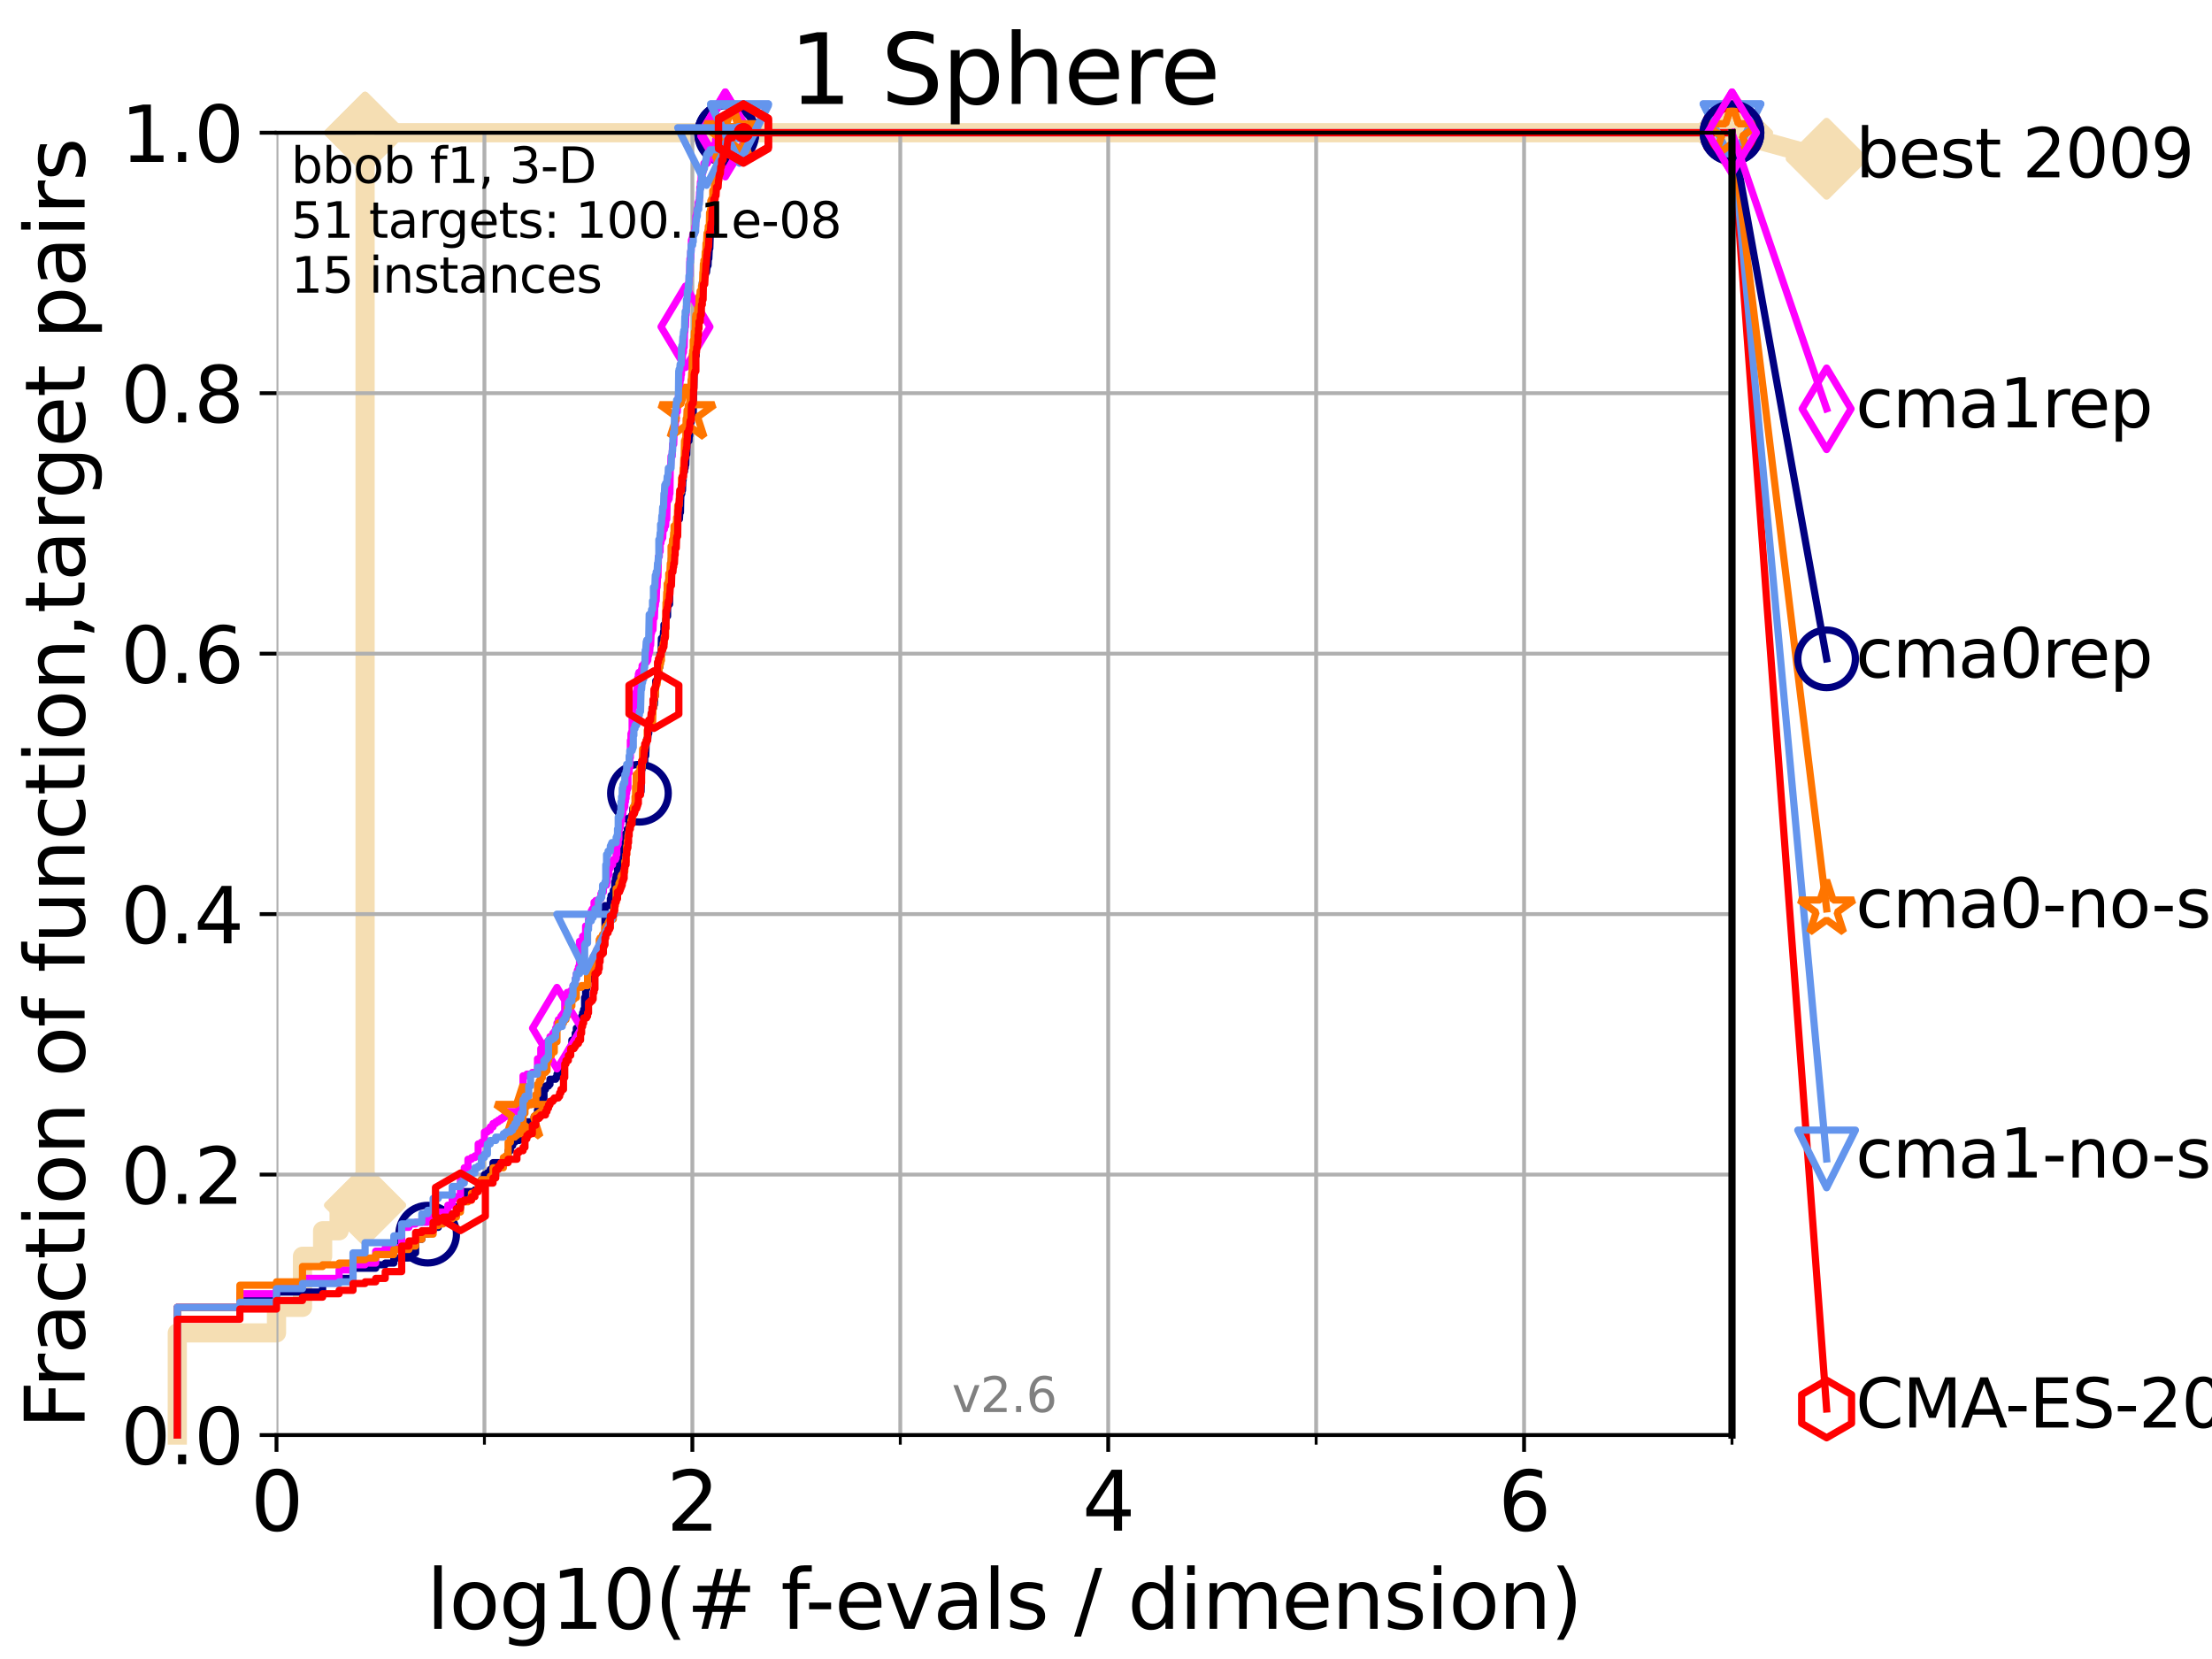 <?xml version="1.0" encoding="utf-8" standalone="no"?>
<!DOCTYPE svg PUBLIC "-//W3C//DTD SVG 1.1//EN"
  "http://www.w3.org/Graphics/SVG/1.1/DTD/svg11.dtd">
<svg xmlns:xlink="http://www.w3.org/1999/xlink" width="460.8pt" height="345.6pt" viewBox="0 0 460.8 345.6" xmlns="http://www.w3.org/2000/svg" version="1.1">
 <defs>
  <style type="text/css">*{stroke-linejoin: round; stroke-linecap: butt}</style>
 </defs>
 <g id="figure_1">
  <g id="patch_1">
   <path d="M 0 345.6 
L 460.8 345.6 
L 460.8 0 
L 0 0 
z
" style="fill: #ffffff"/>
  </g>
  <g id="axes_1">
   <g id="patch_2">
    <path d="M 57.6 298.944 
L 360.806 298.944 
L 360.806 27.648 
L 57.6 27.648 
z
" style="fill: #ffffff"/>
   </g>
   <g id="line2d_1">
    <path d="M 36.933 298.944 
L 36.933 277.666 
L 57.6 277.666 
L 57.6 272.346 
L 63.012 272.346 
L 63.012 261.707 
L 67.209 261.707 
L 67.209 256.388 
L 70.639 256.388 
L 70.639 251.068 
L 76.051 251.068 
L 76.051 27.648 
L 360.806 27.648 
" style="fill: none; stroke: #f5deb3; stroke-width: 4; stroke-linecap: square"/>
   </g>
   <g id="line2d_2">
    <defs>
     <path id="m4c1dc6088a" d="M -0 7.778 
L 7.778 0 
L 0 -7.778 
L -7.778 -0 
z
" style="stroke: #f5deb3; stroke-width: 1.5; stroke-linejoin: miter"/>
    </defs>
    <g>
     <use xlink:href="#m4c1dc6088a" x="76.051" y="251.068" style="fill: #f5deb3; stroke: #f5deb3; stroke-width: 1.5; stroke-linejoin: miter"/>
     <use xlink:href="#m4c1dc6088a" x="76.051" y="251.068" style="fill: #f5deb3; stroke: #f5deb3; stroke-width: 1.5; stroke-linejoin: miter"/>
     <use xlink:href="#m4c1dc6088a" x="76.051" y="27.648" style="fill: #f5deb3; stroke: #f5deb3; stroke-width: 1.5; stroke-linejoin: miter"/>
     <use xlink:href="#m4c1dc6088a" x="76.051" y="27.648" style="fill: #f5deb3; stroke: #f5deb3; stroke-width: 1.5; stroke-linejoin: miter"/>
     <use xlink:href="#m4c1dc6088a" x="76.051" y="27.648" style="fill: #f5deb3; stroke: #f5deb3; stroke-width: 1.5; stroke-linejoin: miter"/>
     <use xlink:href="#m4c1dc6088a" x="360.806" y="27.648" style="fill: #f5deb3; stroke: #f5deb3; stroke-width: 1.5; stroke-linejoin: miter"/>
    </g>
   </g>
   <g id="line2d_3">
    <path style="fill: none; stroke: #f5deb3; stroke-width: 4; stroke-linecap: square"/>
    <g/>
   </g>
   <g id="line2d_4">
    <path d="M 360.806 27.648 
L 380.515 33.074 
" style="fill: none; stroke: #f5deb3; stroke-width: 4; stroke-linecap: square"/>
    <g>
     <use xlink:href="#m4c1dc6088a" x="360.806" y="27.648" style="fill: #f5deb3; stroke: #f5deb3; stroke-width: 1.5; stroke-linejoin: miter"/>
     <use xlink:href="#m4c1dc6088a" x="380.515" y="33.074" style="fill: #f5deb3; stroke: #f5deb3; stroke-width: 1.5; stroke-linejoin: miter"/>
    </g>
   </g>
   <g id="matplotlib.axis_1">
    <g id="xtick_1">
     <g id="line2d_5">
      <path d="M 57.6 298.944 
L 57.6 27.648 
" clip-path="url(#pbb6e07e911)" style="fill: none; stroke: #b0b0b0; stroke-width: 0.8; stroke-linecap: square"/>
     </g>
     <g id="line2d_6">
      <defs>
       <path id="mb626444432" d="M 0 0 
L 0 3.5 
" style="stroke: #000000; stroke-width: 0.8"/>
      </defs>
      <g>
       <use xlink:href="#mb626444432" x="57.6" y="298.944" style="stroke: #000000; stroke-width: 0.8"/>
      </g>
     </g>
     <g id="text_1">
      <!-- 0 -->
      <g transform="translate(52.192 318.861)scale(0.17 -0.17)">
       <defs>
        <path id="DejaVuSans-30" d="M 2034 4250 
Q 1547 4250 1301 3770 
Q 1056 3291 1056 2328 
Q 1056 1369 1301 889 
Q 1547 409 2034 409 
Q 2525 409 2770 889 
Q 3016 1369 3016 2328 
Q 3016 3291 2770 3770 
Q 2525 4250 2034 4250 
z
M 2034 4750 
Q 2819 4750 3233 4129 
Q 3647 3509 3647 2328 
Q 3647 1150 3233 529 
Q 2819 -91 2034 -91 
Q 1250 -91 836 529 
Q 422 1150 422 2328 
Q 422 3509 836 4129 
Q 1250 4750 2034 4750 
z
" transform="scale(0.016)"/>
       </defs>
       <use xlink:href="#DejaVuSans-30"/>
      </g>
     </g>
    </g>
    <g id="xtick_2">
     <g id="line2d_7">
      <path d="M 144.23 298.944 
L 144.23 27.648 
" clip-path="url(#pbb6e07e911)" style="fill: none; stroke: #b0b0b0; stroke-width: 0.8; stroke-linecap: square"/>
     </g>
     <g id="line2d_8">
      <g>
       <use xlink:href="#mb626444432" x="144.23" y="298.944" style="stroke: #000000; stroke-width: 0.8"/>
      </g>
     </g>
     <g id="text_2">
      <!-- 2 -->
      <g transform="translate(138.822 318.861)scale(0.17 -0.17)">
       <defs>
        <path id="DejaVuSans-32" d="M 1228 531 
L 3431 531 
L 3431 0 
L 469 0 
L 469 531 
Q 828 903 1448 1529 
Q 2069 2156 2228 2338 
Q 2531 2678 2651 2914 
Q 2772 3150 2772 3378 
Q 2772 3750 2511 3984 
Q 2250 4219 1831 4219 
Q 1534 4219 1204 4116 
Q 875 4013 500 3803 
L 500 4441 
Q 881 4594 1212 4672 
Q 1544 4750 1819 4750 
Q 2544 4750 2975 4387 
Q 3406 4025 3406 3419 
Q 3406 3131 3298 2873 
Q 3191 2616 2906 2266 
Q 2828 2175 2409 1742 
Q 1991 1309 1228 531 
z
" transform="scale(0.016)"/>
       </defs>
       <use xlink:href="#DejaVuSans-32"/>
      </g>
     </g>
    </g>
    <g id="xtick_3">
     <g id="line2d_9">
      <path d="M 230.861 298.944 
L 230.861 27.648 
" clip-path="url(#pbb6e07e911)" style="fill: none; stroke: #b0b0b0; stroke-width: 0.8; stroke-linecap: square"/>
     </g>
     <g id="line2d_10">
      <g>
       <use xlink:href="#mb626444432" x="230.861" y="298.944" style="stroke: #000000; stroke-width: 0.8"/>
      </g>
     </g>
     <g id="text_3">
      <!-- 4 -->
      <g transform="translate(225.453 318.861)scale(0.17 -0.17)">
       <defs>
        <path id="DejaVuSans-34" d="M 2419 4116 
L 825 1625 
L 2419 1625 
L 2419 4116 
z
M 2253 4666 
L 3047 4666 
L 3047 1625 
L 3713 1625 
L 3713 1100 
L 3047 1100 
L 3047 0 
L 2419 0 
L 2419 1100 
L 313 1100 
L 313 1709 
L 2253 4666 
z
" transform="scale(0.016)"/>
       </defs>
       <use xlink:href="#DejaVuSans-34"/>
      </g>
     </g>
    </g>
    <g id="xtick_4">
     <g id="line2d_11">
      <path d="M 317.491 298.944 
L 317.491 27.648 
" clip-path="url(#pbb6e07e911)" style="fill: none; stroke: #b0b0b0; stroke-width: 0.8; stroke-linecap: square"/>
     </g>
     <g id="line2d_12">
      <g>
       <use xlink:href="#mb626444432" x="317.491" y="298.944" style="stroke: #000000; stroke-width: 0.8"/>
      </g>
     </g>
     <g id="text_4">
      <!-- 6 -->
      <g transform="translate(312.083 318.861)scale(0.17 -0.17)">
       <defs>
        <path id="DejaVuSans-36" d="M 2113 2584 
Q 1688 2584 1439 2293 
Q 1191 2003 1191 1497 
Q 1191 994 1439 701 
Q 1688 409 2113 409 
Q 2538 409 2786 701 
Q 3034 994 3034 1497 
Q 3034 2003 2786 2293 
Q 2538 2584 2113 2584 
z
M 3366 4563 
L 3366 3988 
Q 3128 4100 2886 4159 
Q 2644 4219 2406 4219 
Q 1781 4219 1451 3797 
Q 1122 3375 1075 2522 
Q 1259 2794 1537 2939 
Q 1816 3084 2150 3084 
Q 2853 3084 3261 2657 
Q 3669 2231 3669 1497 
Q 3669 778 3244 343 
Q 2819 -91 2113 -91 
Q 1303 -91 875 529 
Q 447 1150 447 2328 
Q 447 3434 972 4092 
Q 1497 4750 2381 4750 
Q 2619 4750 2861 4703 
Q 3103 4656 3366 4563 
z
" transform="scale(0.016)"/>
       </defs>
       <use xlink:href="#DejaVuSans-36"/>
      </g>
     </g>
    </g>
    <g id="xtick_5">
     <g id="line2d_13">
      <path d="M 100.915 298.944 
L 100.915 27.648 
" clip-path="url(#pbb6e07e911)" style="fill: none; stroke: #b0b0b0; stroke-width: 0.8; stroke-linecap: square"/>
     </g>
     <g id="line2d_14">
      <defs>
       <path id="ma4ebb740a6" d="M 0 0 
L 0 2 
" style="stroke: #000000; stroke-width: 0.6"/>
      </defs>
      <g>
       <use xlink:href="#ma4ebb740a6" x="100.915" y="298.944" style="stroke: #000000; stroke-width: 0.6"/>
      </g>
     </g>
    </g>
    <g id="xtick_6">
     <g id="line2d_15">
      <path d="M 187.546 298.944 
L 187.546 27.648 
" clip-path="url(#pbb6e07e911)" style="fill: none; stroke: #b0b0b0; stroke-width: 0.8; stroke-linecap: square"/>
     </g>
     <g id="line2d_16">
      <g>
       <use xlink:href="#ma4ebb740a6" x="187.546" y="298.944" style="stroke: #000000; stroke-width: 0.6"/>
      </g>
     </g>
    </g>
    <g id="xtick_7">
     <g id="line2d_17">
      <path d="M 274.176 298.944 
L 274.176 27.648 
" clip-path="url(#pbb6e07e911)" style="fill: none; stroke: #b0b0b0; stroke-width: 0.8; stroke-linecap: square"/>
     </g>
     <g id="line2d_18">
      <g>
       <use xlink:href="#ma4ebb740a6" x="274.176" y="298.944" style="stroke: #000000; stroke-width: 0.6"/>
      </g>
     </g>
    </g>
    <g id="xtick_8">
     <g id="line2d_19">
      <path d="M 360.806 298.944 
L 360.806 27.648 
" clip-path="url(#pbb6e07e911)" style="fill: none; stroke: #b0b0b0; stroke-width: 0.8; stroke-linecap: square"/>
     </g>
     <g id="line2d_20">
      <g>
       <use xlink:href="#ma4ebb740a6" x="360.806" y="298.944" style="stroke: #000000; stroke-width: 0.6"/>
      </g>
     </g>
    </g>
    <g id="text_5">
     <!-- log10(# f-evals / dimension) -->
     <g transform="translate(88.823 339.314)scale(0.17 -0.17)">
      <defs>
       <path id="DejaVuSans-6c" d="M 603 4863 
L 1178 4863 
L 1178 0 
L 603 0 
L 603 4863 
z
" transform="scale(0.016)"/>
       <path id="DejaVuSans-6f" d="M 1959 3097 
Q 1497 3097 1228 2736 
Q 959 2375 959 1747 
Q 959 1119 1226 758 
Q 1494 397 1959 397 
Q 2419 397 2687 759 
Q 2956 1122 2956 1747 
Q 2956 2369 2687 2733 
Q 2419 3097 1959 3097 
z
M 1959 3584 
Q 2709 3584 3137 3096 
Q 3566 2609 3566 1747 
Q 3566 888 3137 398 
Q 2709 -91 1959 -91 
Q 1206 -91 779 398 
Q 353 888 353 1747 
Q 353 2609 779 3096 
Q 1206 3584 1959 3584 
z
" transform="scale(0.016)"/>
       <path id="DejaVuSans-67" d="M 2906 1791 
Q 2906 2416 2648 2759 
Q 2391 3103 1925 3103 
Q 1463 3103 1205 2759 
Q 947 2416 947 1791 
Q 947 1169 1205 825 
Q 1463 481 1925 481 
Q 2391 481 2648 825 
Q 2906 1169 2906 1791 
z
M 3481 434 
Q 3481 -459 3084 -895 
Q 2688 -1331 1869 -1331 
Q 1566 -1331 1297 -1286 
Q 1028 -1241 775 -1147 
L 775 -588 
Q 1028 -725 1275 -790 
Q 1522 -856 1778 -856 
Q 2344 -856 2625 -561 
Q 2906 -266 2906 331 
L 2906 616 
Q 2728 306 2450 153 
Q 2172 0 1784 0 
Q 1141 0 747 490 
Q 353 981 353 1791 
Q 353 2603 747 3093 
Q 1141 3584 1784 3584 
Q 2172 3584 2450 3431 
Q 2728 3278 2906 2969 
L 2906 3500 
L 3481 3500 
L 3481 434 
z
" transform="scale(0.016)"/>
       <path id="DejaVuSans-31" d="M 794 531 
L 1825 531 
L 1825 4091 
L 703 3866 
L 703 4441 
L 1819 4666 
L 2450 4666 
L 2450 531 
L 3481 531 
L 3481 0 
L 794 0 
L 794 531 
z
" transform="scale(0.016)"/>
       <path id="DejaVuSans-28" d="M 1984 4856 
Q 1566 4138 1362 3434 
Q 1159 2731 1159 2009 
Q 1159 1288 1364 580 
Q 1569 -128 1984 -844 
L 1484 -844 
Q 1016 -109 783 600 
Q 550 1309 550 2009 
Q 550 2706 781 3412 
Q 1013 4119 1484 4856 
L 1984 4856 
z
" transform="scale(0.016)"/>
       <path id="DejaVuSans-23" d="M 3272 2816 
L 2363 2816 
L 2100 1772 
L 3016 1772 
L 3272 2816 
z
M 2803 4594 
L 2478 3297 
L 3391 3297 
L 3719 4594 
L 4219 4594 
L 3897 3297 
L 4872 3297 
L 4872 2816 
L 3775 2816 
L 3519 1772 
L 4513 1772 
L 4513 1294 
L 3397 1294 
L 3072 0 
L 2572 0 
L 2894 1294 
L 1978 1294 
L 1656 0 
L 1153 0 
L 1478 1294 
L 494 1294 
L 494 1772 
L 1594 1772 
L 1856 2816 
L 850 2816 
L 850 3297 
L 1978 3297 
L 2297 4594 
L 2803 4594 
z
" transform="scale(0.016)"/>
       <path id="DejaVuSans-20" transform="scale(0.016)"/>
       <path id="DejaVuSans-66" d="M 2375 4863 
L 2375 4384 
L 1825 4384 
Q 1516 4384 1395 4259 
Q 1275 4134 1275 3809 
L 1275 3500 
L 2222 3500 
L 2222 3053 
L 1275 3053 
L 1275 0 
L 697 0 
L 697 3053 
L 147 3053 
L 147 3500 
L 697 3500 
L 697 3744 
Q 697 4328 969 4595 
Q 1241 4863 1831 4863 
L 2375 4863 
z
" transform="scale(0.016)"/>
       <path id="DejaVuSans-2d" d="M 313 2009 
L 1997 2009 
L 1997 1497 
L 313 1497 
L 313 2009 
z
" transform="scale(0.016)"/>
       <path id="DejaVuSans-65" d="M 3597 1894 
L 3597 1613 
L 953 1613 
Q 991 1019 1311 708 
Q 1631 397 2203 397 
Q 2534 397 2845 478 
Q 3156 559 3463 722 
L 3463 178 
Q 3153 47 2828 -22 
Q 2503 -91 2169 -91 
Q 1331 -91 842 396 
Q 353 884 353 1716 
Q 353 2575 817 3079 
Q 1281 3584 2069 3584 
Q 2775 3584 3186 3129 
Q 3597 2675 3597 1894 
z
M 3022 2063 
Q 3016 2534 2758 2815 
Q 2500 3097 2075 3097 
Q 1594 3097 1305 2825 
Q 1016 2553 972 2059 
L 3022 2063 
z
" transform="scale(0.016)"/>
       <path id="DejaVuSans-76" d="M 191 3500 
L 800 3500 
L 1894 563 
L 2988 3500 
L 3597 3500 
L 2284 0 
L 1503 0 
L 191 3500 
z
" transform="scale(0.016)"/>
       <path id="DejaVuSans-61" d="M 2194 1759 
Q 1497 1759 1228 1600 
Q 959 1441 959 1056 
Q 959 750 1161 570 
Q 1363 391 1709 391 
Q 2188 391 2477 730 
Q 2766 1069 2766 1631 
L 2766 1759 
L 2194 1759 
z
M 3341 1997 
L 3341 0 
L 2766 0 
L 2766 531 
Q 2569 213 2275 61 
Q 1981 -91 1556 -91 
Q 1019 -91 701 211 
Q 384 513 384 1019 
Q 384 1609 779 1909 
Q 1175 2209 1959 2209 
L 2766 2209 
L 2766 2266 
Q 2766 2663 2505 2880 
Q 2244 3097 1772 3097 
Q 1472 3097 1187 3025 
Q 903 2953 641 2809 
L 641 3341 
Q 956 3463 1253 3523 
Q 1550 3584 1831 3584 
Q 2591 3584 2966 3190 
Q 3341 2797 3341 1997 
z
" transform="scale(0.016)"/>
       <path id="DejaVuSans-73" d="M 2834 3397 
L 2834 2853 
Q 2591 2978 2328 3040 
Q 2066 3103 1784 3103 
Q 1356 3103 1142 2972 
Q 928 2841 928 2578 
Q 928 2378 1081 2264 
Q 1234 2150 1697 2047 
L 1894 2003 
Q 2506 1872 2764 1633 
Q 3022 1394 3022 966 
Q 3022 478 2636 193 
Q 2250 -91 1575 -91 
Q 1294 -91 989 -36 
Q 684 19 347 128 
L 347 722 
Q 666 556 975 473 
Q 1284 391 1588 391 
Q 1994 391 2212 530 
Q 2431 669 2431 922 
Q 2431 1156 2273 1281 
Q 2116 1406 1581 1522 
L 1381 1569 
Q 847 1681 609 1914 
Q 372 2147 372 2553 
Q 372 3047 722 3315 
Q 1072 3584 1716 3584 
Q 2034 3584 2315 3537 
Q 2597 3491 2834 3397 
z
" transform="scale(0.016)"/>
       <path id="DejaVuSans-2f" d="M 1625 4666 
L 2156 4666 
L 531 -594 
L 0 -594 
L 1625 4666 
z
" transform="scale(0.016)"/>
       <path id="DejaVuSans-64" d="M 2906 2969 
L 2906 4863 
L 3481 4863 
L 3481 0 
L 2906 0 
L 2906 525 
Q 2725 213 2448 61 
Q 2172 -91 1784 -91 
Q 1150 -91 751 415 
Q 353 922 353 1747 
Q 353 2572 751 3078 
Q 1150 3584 1784 3584 
Q 2172 3584 2448 3432 
Q 2725 3281 2906 2969 
z
M 947 1747 
Q 947 1113 1208 752 
Q 1469 391 1925 391 
Q 2381 391 2643 752 
Q 2906 1113 2906 1747 
Q 2906 2381 2643 2742 
Q 2381 3103 1925 3103 
Q 1469 3103 1208 2742 
Q 947 2381 947 1747 
z
" transform="scale(0.016)"/>
       <path id="DejaVuSans-69" d="M 603 3500 
L 1178 3500 
L 1178 0 
L 603 0 
L 603 3500 
z
M 603 4863 
L 1178 4863 
L 1178 4134 
L 603 4134 
L 603 4863 
z
" transform="scale(0.016)"/>
       <path id="DejaVuSans-6d" d="M 3328 2828 
Q 3544 3216 3844 3400 
Q 4144 3584 4550 3584 
Q 5097 3584 5394 3201 
Q 5691 2819 5691 2113 
L 5691 0 
L 5113 0 
L 5113 2094 
Q 5113 2597 4934 2840 
Q 4756 3084 4391 3084 
Q 3944 3084 3684 2787 
Q 3425 2491 3425 1978 
L 3425 0 
L 2847 0 
L 2847 2094 
Q 2847 2600 2669 2842 
Q 2491 3084 2119 3084 
Q 1678 3084 1418 2786 
Q 1159 2488 1159 1978 
L 1159 0 
L 581 0 
L 581 3500 
L 1159 3500 
L 1159 2956 
Q 1356 3278 1631 3431 
Q 1906 3584 2284 3584 
Q 2666 3584 2933 3390 
Q 3200 3197 3328 2828 
z
" transform="scale(0.016)"/>
       <path id="DejaVuSans-6e" d="M 3513 2113 
L 3513 0 
L 2938 0 
L 2938 2094 
Q 2938 2591 2744 2837 
Q 2550 3084 2163 3084 
Q 1697 3084 1428 2787 
Q 1159 2491 1159 1978 
L 1159 0 
L 581 0 
L 581 3500 
L 1159 3500 
L 1159 2956 
Q 1366 3272 1645 3428 
Q 1925 3584 2291 3584 
Q 2894 3584 3203 3211 
Q 3513 2838 3513 2113 
z
" transform="scale(0.016)"/>
       <path id="DejaVuSans-29" d="M 513 4856 
L 1013 4856 
Q 1481 4119 1714 3412 
Q 1947 2706 1947 2009 
Q 1947 1309 1714 600 
Q 1481 -109 1013 -844 
L 513 -844 
Q 928 -128 1133 580 
Q 1338 1288 1338 2009 
Q 1338 2731 1133 3434 
Q 928 4138 513 4856 
z
" transform="scale(0.016)"/>
      </defs>
      <use xlink:href="#DejaVuSans-6c"/>
      <use xlink:href="#DejaVuSans-6f" x="27.783"/>
      <use xlink:href="#DejaVuSans-67" x="88.965"/>
      <use xlink:href="#DejaVuSans-31" x="152.441"/>
      <use xlink:href="#DejaVuSans-30" x="216.064"/>
      <use xlink:href="#DejaVuSans-28" x="279.688"/>
      <use xlink:href="#DejaVuSans-23" x="318.701"/>
      <use xlink:href="#DejaVuSans-20" x="402.49"/>
      <use xlink:href="#DejaVuSans-66" x="434.277"/>
      <use xlink:href="#DejaVuSans-2d" x="463.982"/>
      <use xlink:href="#DejaVuSans-65" x="500.066"/>
      <use xlink:href="#DejaVuSans-76" x="561.59"/>
      <use xlink:href="#DejaVuSans-61" x="620.77"/>
      <use xlink:href="#DejaVuSans-6c" x="682.049"/>
      <use xlink:href="#DejaVuSans-73" x="709.832"/>
      <use xlink:href="#DejaVuSans-20" x="761.932"/>
      <use xlink:href="#DejaVuSans-2f" x="793.719"/>
      <use xlink:href="#DejaVuSans-20" x="827.41"/>
      <use xlink:href="#DejaVuSans-64" x="859.197"/>
      <use xlink:href="#DejaVuSans-69" x="922.674"/>
      <use xlink:href="#DejaVuSans-6d" x="950.457"/>
      <use xlink:href="#DejaVuSans-65" x="1047.869"/>
      <use xlink:href="#DejaVuSans-6e" x="1109.393"/>
      <use xlink:href="#DejaVuSans-73" x="1172.771"/>
      <use xlink:href="#DejaVuSans-69" x="1224.871"/>
      <use xlink:href="#DejaVuSans-6f" x="1252.654"/>
      <use xlink:href="#DejaVuSans-6e" x="1313.836"/>
      <use xlink:href="#DejaVuSans-29" x="1377.215"/>
     </g>
    </g>
   </g>
   <g id="matplotlib.axis_2">
    <g id="ytick_1">
     <g id="line2d_21">
      <path d="M 57.6 298.944 
L 360.806 298.944 
" clip-path="url(#pbb6e07e911)" style="fill: none; stroke: #b0b0b0; stroke-width: 0.8; stroke-linecap: square"/>
     </g>
     <g id="line2d_22">
      <defs>
       <path id="m0120edd759" d="M 0 0 
L -3.5 0 
" style="stroke: #000000; stroke-width: 0.8"/>
      </defs>
      <g>
       <use xlink:href="#m0120edd759" x="57.6" y="298.944" style="stroke: #000000; stroke-width: 0.8"/>
      </g>
     </g>
     <g id="text_6">
      <!-- 0.0 -->
      <g transform="translate(25.155 305.023)scale(0.16 -0.16)">
       <defs>
        <path id="DejaVuSans-2e" d="M 684 794 
L 1344 794 
L 1344 0 
L 684 0 
L 684 794 
z
" transform="scale(0.016)"/>
       </defs>
       <use xlink:href="#DejaVuSans-30"/>
       <use xlink:href="#DejaVuSans-2e" x="63.623"/>
       <use xlink:href="#DejaVuSans-30" x="95.41"/>
      </g>
     </g>
    </g>
    <g id="ytick_2">
     <g id="line2d_23">
      <path d="M 57.6 244.685 
L 360.806 244.685 
" clip-path="url(#pbb6e07e911)" style="fill: none; stroke: #b0b0b0; stroke-width: 0.8; stroke-linecap: square"/>
     </g>
     <g id="line2d_24">
      <g>
       <use xlink:href="#m0120edd759" x="57.6" y="244.685" style="stroke: #000000; stroke-width: 0.8"/>
      </g>
     </g>
     <g id="text_7">
      <!-- 0.2 -->
      <g transform="translate(25.155 250.764)scale(0.16 -0.16)">
       <use xlink:href="#DejaVuSans-30"/>
       <use xlink:href="#DejaVuSans-2e" x="63.623"/>
       <use xlink:href="#DejaVuSans-32" x="95.41"/>
      </g>
     </g>
    </g>
    <g id="ytick_3">
     <g id="line2d_25">
      <path d="M 57.6 190.426 
L 360.806 190.426 
" clip-path="url(#pbb6e07e911)" style="fill: none; stroke: #b0b0b0; stroke-width: 0.8; stroke-linecap: square"/>
     </g>
     <g id="line2d_26">
      <g>
       <use xlink:href="#m0120edd759" x="57.6" y="190.426" style="stroke: #000000; stroke-width: 0.8"/>
      </g>
     </g>
     <g id="text_8">
      <!-- 0.4 -->
      <g transform="translate(25.155 196.504)scale(0.16 -0.16)">
       <use xlink:href="#DejaVuSans-30"/>
       <use xlink:href="#DejaVuSans-2e" x="63.623"/>
       <use xlink:href="#DejaVuSans-34" x="95.41"/>
      </g>
     </g>
    </g>
    <g id="ytick_4">
     <g id="line2d_27">
      <path d="M 57.6 136.166 
L 360.806 136.166 
" clip-path="url(#pbb6e07e911)" style="fill: none; stroke: #b0b0b0; stroke-width: 0.8; stroke-linecap: square"/>
     </g>
     <g id="line2d_28">
      <g>
       <use xlink:href="#m0120edd759" x="57.6" y="136.166" style="stroke: #000000; stroke-width: 0.8"/>
      </g>
     </g>
     <g id="text_9">
      <!-- 0.6 -->
      <g transform="translate(25.155 142.245)scale(0.16 -0.16)">
       <use xlink:href="#DejaVuSans-30"/>
       <use xlink:href="#DejaVuSans-2e" x="63.623"/>
       <use xlink:href="#DejaVuSans-36" x="95.41"/>
      </g>
     </g>
    </g>
    <g id="ytick_5">
     <g id="line2d_29">
      <path d="M 57.6 81.907 
L 360.806 81.907 
" clip-path="url(#pbb6e07e911)" style="fill: none; stroke: #b0b0b0; stroke-width: 0.8; stroke-linecap: square"/>
     </g>
     <g id="line2d_30">
      <g>
       <use xlink:href="#m0120edd759" x="57.6" y="81.907" style="stroke: #000000; stroke-width: 0.8"/>
      </g>
     </g>
     <g id="text_10">
      <!-- 0.8 -->
      <g transform="translate(25.155 87.986)scale(0.16 -0.16)">
       <defs>
        <path id="DejaVuSans-38" d="M 2034 2216 
Q 1584 2216 1326 1975 
Q 1069 1734 1069 1313 
Q 1069 891 1326 650 
Q 1584 409 2034 409 
Q 2484 409 2743 651 
Q 3003 894 3003 1313 
Q 3003 1734 2745 1975 
Q 2488 2216 2034 2216 
z
M 1403 2484 
Q 997 2584 770 2862 
Q 544 3141 544 3541 
Q 544 4100 942 4425 
Q 1341 4750 2034 4750 
Q 2731 4750 3128 4425 
Q 3525 4100 3525 3541 
Q 3525 3141 3298 2862 
Q 3072 2584 2669 2484 
Q 3125 2378 3379 2068 
Q 3634 1759 3634 1313 
Q 3634 634 3220 271 
Q 2806 -91 2034 -91 
Q 1263 -91 848 271 
Q 434 634 434 1313 
Q 434 1759 690 2068 
Q 947 2378 1403 2484 
z
M 1172 3481 
Q 1172 3119 1398 2916 
Q 1625 2713 2034 2713 
Q 2441 2713 2670 2916 
Q 2900 3119 2900 3481 
Q 2900 3844 2670 4047 
Q 2441 4250 2034 4250 
Q 1625 4250 1398 4047 
Q 1172 3844 1172 3481 
z
" transform="scale(0.016)"/>
       </defs>
       <use xlink:href="#DejaVuSans-30"/>
       <use xlink:href="#DejaVuSans-2e" x="63.623"/>
       <use xlink:href="#DejaVuSans-38" x="95.41"/>
      </g>
     </g>
    </g>
    <g id="ytick_6">
     <g id="line2d_31">
      <path d="M 57.6 27.648 
L 360.806 27.648 
" clip-path="url(#pbb6e07e911)" style="fill: none; stroke: #b0b0b0; stroke-width: 0.8; stroke-linecap: square"/>
     </g>
     <g id="line2d_32">
      <g>
       <use xlink:href="#m0120edd759" x="57.6" y="27.648" style="stroke: #000000; stroke-width: 0.8"/>
      </g>
     </g>
     <g id="text_11">
      <!-- 1.0 -->
      <g transform="translate(25.155 33.727)scale(0.16 -0.16)">
       <use xlink:href="#DejaVuSans-31"/>
       <use xlink:href="#DejaVuSans-2e" x="63.623"/>
       <use xlink:href="#DejaVuSans-30" x="95.41"/>
      </g>
     </g>
    </g>
    <g id="text_12">
     <!-- Fraction of function,target pairs -->
     <g transform="translate(17.62 297.681)rotate(-90)scale(0.17 -0.17)">
      <defs>
       <path id="DejaVuSans-46" d="M 628 4666 
L 3309 4666 
L 3309 4134 
L 1259 4134 
L 1259 2759 
L 3109 2759 
L 3109 2228 
L 1259 2228 
L 1259 0 
L 628 0 
L 628 4666 
z
" transform="scale(0.016)"/>
       <path id="DejaVuSans-72" d="M 2631 2963 
Q 2534 3019 2420 3045 
Q 2306 3072 2169 3072 
Q 1681 3072 1420 2755 
Q 1159 2438 1159 1844 
L 1159 0 
L 581 0 
L 581 3500 
L 1159 3500 
L 1159 2956 
Q 1341 3275 1631 3429 
Q 1922 3584 2338 3584 
Q 2397 3584 2469 3576 
Q 2541 3569 2628 3553 
L 2631 2963 
z
" transform="scale(0.016)"/>
       <path id="DejaVuSans-63" d="M 3122 3366 
L 3122 2828 
Q 2878 2963 2633 3030 
Q 2388 3097 2138 3097 
Q 1578 3097 1268 2742 
Q 959 2388 959 1747 
Q 959 1106 1268 751 
Q 1578 397 2138 397 
Q 2388 397 2633 464 
Q 2878 531 3122 666 
L 3122 134 
Q 2881 22 2623 -34 
Q 2366 -91 2075 -91 
Q 1284 -91 818 406 
Q 353 903 353 1747 
Q 353 2603 823 3093 
Q 1294 3584 2113 3584 
Q 2378 3584 2631 3529 
Q 2884 3475 3122 3366 
z
" transform="scale(0.016)"/>
       <path id="DejaVuSans-74" d="M 1172 4494 
L 1172 3500 
L 2356 3500 
L 2356 3053 
L 1172 3053 
L 1172 1153 
Q 1172 725 1289 603 
Q 1406 481 1766 481 
L 2356 481 
L 2356 0 
L 1766 0 
Q 1100 0 847 248 
Q 594 497 594 1153 
L 594 3053 
L 172 3053 
L 172 3500 
L 594 3500 
L 594 4494 
L 1172 4494 
z
" transform="scale(0.016)"/>
       <path id="DejaVuSans-75" d="M 544 1381 
L 544 3500 
L 1119 3500 
L 1119 1403 
Q 1119 906 1312 657 
Q 1506 409 1894 409 
Q 2359 409 2629 706 
Q 2900 1003 2900 1516 
L 2900 3500 
L 3475 3500 
L 3475 0 
L 2900 0 
L 2900 538 
Q 2691 219 2414 64 
Q 2138 -91 1772 -91 
Q 1169 -91 856 284 
Q 544 659 544 1381 
z
M 1991 3584 
L 1991 3584 
z
" transform="scale(0.016)"/>
       <path id="DejaVuSans-2c" d="M 750 794 
L 1409 794 
L 1409 256 
L 897 -744 
L 494 -744 
L 750 256 
L 750 794 
z
" transform="scale(0.016)"/>
       <path id="DejaVuSans-70" d="M 1159 525 
L 1159 -1331 
L 581 -1331 
L 581 3500 
L 1159 3500 
L 1159 2969 
Q 1341 3281 1617 3432 
Q 1894 3584 2278 3584 
Q 2916 3584 3314 3078 
Q 3713 2572 3713 1747 
Q 3713 922 3314 415 
Q 2916 -91 2278 -91 
Q 1894 -91 1617 61 
Q 1341 213 1159 525 
z
M 3116 1747 
Q 3116 2381 2855 2742 
Q 2594 3103 2138 3103 
Q 1681 3103 1420 2742 
Q 1159 2381 1159 1747 
Q 1159 1113 1420 752 
Q 1681 391 2138 391 
Q 2594 391 2855 752 
Q 3116 1113 3116 1747 
z
" transform="scale(0.016)"/>
      </defs>
      <use xlink:href="#DejaVuSans-46"/>
      <use xlink:href="#DejaVuSans-72" x="50.27"/>
      <use xlink:href="#DejaVuSans-61" x="91.383"/>
      <use xlink:href="#DejaVuSans-63" x="152.662"/>
      <use xlink:href="#DejaVuSans-74" x="207.643"/>
      <use xlink:href="#DejaVuSans-69" x="246.852"/>
      <use xlink:href="#DejaVuSans-6f" x="274.635"/>
      <use xlink:href="#DejaVuSans-6e" x="335.816"/>
      <use xlink:href="#DejaVuSans-20" x="399.195"/>
      <use xlink:href="#DejaVuSans-6f" x="430.982"/>
      <use xlink:href="#DejaVuSans-66" x="492.164"/>
      <use xlink:href="#DejaVuSans-20" x="527.369"/>
      <use xlink:href="#DejaVuSans-66" x="559.156"/>
      <use xlink:href="#DejaVuSans-75" x="594.361"/>
      <use xlink:href="#DejaVuSans-6e" x="657.74"/>
      <use xlink:href="#DejaVuSans-63" x="721.119"/>
      <use xlink:href="#DejaVuSans-74" x="776.1"/>
      <use xlink:href="#DejaVuSans-69" x="815.309"/>
      <use xlink:href="#DejaVuSans-6f" x="843.092"/>
      <use xlink:href="#DejaVuSans-6e" x="904.273"/>
      <use xlink:href="#DejaVuSans-2c" x="967.652"/>
      <use xlink:href="#DejaVuSans-74" x="999.439"/>
      <use xlink:href="#DejaVuSans-61" x="1038.648"/>
      <use xlink:href="#DejaVuSans-72" x="1099.928"/>
      <use xlink:href="#DejaVuSans-67" x="1139.291"/>
      <use xlink:href="#DejaVuSans-65" x="1202.768"/>
      <use xlink:href="#DejaVuSans-74" x="1264.291"/>
      <use xlink:href="#DejaVuSans-20" x="1303.5"/>
      <use xlink:href="#DejaVuSans-70" x="1335.287"/>
      <use xlink:href="#DejaVuSans-61" x="1398.764"/>
      <use xlink:href="#DejaVuSans-69" x="1460.043"/>
      <use xlink:href="#DejaVuSans-72" x="1487.826"/>
      <use xlink:href="#DejaVuSans-73" x="1528.939"/>
     </g>
    </g>
   </g>
   <g id="line2d_33">
    <defs>
     <path id="m1eb3d79e8e" d="M 0 1.5 
C 0.398 1.5 0.779 1.342 1.061 1.061 
C 1.342 0.779 1.5 0.398 1.5 0 
C 1.5 -0.398 1.342 -0.779 1.061 -1.061 
C 0.779 -1.342 0.398 -1.5 0 -1.5 
C -0.398 -1.5 -0.779 -1.342 -1.061 -1.061 
C -1.342 -0.779 -1.5 -0.398 -1.5 0 
C -1.5 0.398 -1.342 0.779 -1.061 1.061 
C -0.779 1.342 -0.398 1.5 0 1.5 
z
" style="stroke: #f5deb3"/>
    </defs>
    <g>
     <use xlink:href="#m1eb3d79e8e" x="76.051" y="27.648" style="fill: #f5deb3; stroke: #f5deb3"/>
     <use xlink:href="#m1eb3d79e8e" x="76.051" y="27.648" style="fill: #f5deb3; stroke: #f5deb3"/>
    </g>
   </g>
   <g id="line2d_34">
    <defs>
     <path id="mfc5874f7da" d="M 0 1.5 
C 0.398 1.5 0.779 1.342 1.061 1.061 
C 1.342 0.779 1.5 0.398 1.5 0 
C 1.5 -0.398 1.342 -0.779 1.061 -1.061 
C 0.779 -1.342 0.398 -1.5 0 -1.5 
C -0.398 -1.5 -0.779 -1.342 -1.061 -1.061 
C -1.342 -0.779 -1.5 -0.398 -1.5 0 
C -1.5 0.398 -1.342 0.779 -1.061 1.061 
C -0.779 1.342 -0.398 1.5 0 1.5 
z
" style="stroke: #000080"/>
    </defs>
    <g>
     <use xlink:href="#mfc5874f7da" x="151.392" y="27.648" style="fill: #000080; stroke: #000080"/>
     <use xlink:href="#mfc5874f7da" x="151.392" y="27.648" style="fill: #000080; stroke: #000080"/>
    </g>
   </g>
   <g id="line2d_35">
    <path d="M 36.933 298.944 
L 36.933 272.346 
L 49.973 272.346 
L 49.973 269.864 
L 57.6 269.864 
L 57.6 269.155 
L 67.209 269.155 
L 67.209 266.672 
L 70.639 266.672 
L 70.639 266.318 
L 73.539 266.318 
L 73.539 264.19 
L 78.267 264.19 
L 78.267 263.48 
L 80.249 263.48 
L 80.249 263.126 
L 82.042 263.126 
L 82.042 262.062 
L 85.184 262.062 
L 85.184 260.998 
L 86.578 260.998 
L 86.578 258.161 
L 87.876 258.161 
L 87.876 257.097 
L 89.09 257.097 
L 89.09 256.388 
L 90.231 256.388 
L 90.231 255.678 
L 91.306 255.678 
L 91.306 254.26 
L 93.288 254.26 
L 93.288 253.196 
L 95.081 253.196 
L 95.081 251.423 
L 95.917 251.423 
L 95.917 250.004 
L 96.718 250.004 
L 96.718 248.231 
L 98.933 248.231 
L 98.933 247.877 
L 99.617 247.877 
L 99.617 247.522 
L 100.277 247.522 
L 100.277 245.749 
L 100.915 245.749 
L 100.915 244.685 
L 101.532 244.685 
L 101.532 244.33 
L 102.129 244.33 
L 102.129 243.621 
L 102.708 243.621 
L 102.708 242.202 
L 104.86 242.202 
L 104.86 241.848 
L 105.851 241.848 
L 105.851 239.72 
L 106.327 239.72 
L 106.327 238.656 
L 106.791 238.656 
L 106.791 237.947 
L 107.245 237.947 
L 107.245 237.592 
L 108.12 237.592 
L 108.12 237.237 
L 108.543 237.237 
L 108.543 233.691 
L 111.262 233.691 
L 111.262 232.627 
L 111.621 232.627 
L 111.621 232.273 
L 111.972 232.273 
L 111.972 231.209 
L 112.318 231.209 
L 112.318 230.145 
L 112.989 230.145 
L 112.989 228.726 
L 113.317 228.726 
L 113.317 226.953 
L 113.638 226.953 
L 113.638 226.244 
L 114.265 226.244 
L 114.265 225.889 
L 114.571 225.889 
L 114.571 224.825 
L 115.747 224.825 
L 115.747 224.471 
L 116.03 224.471 
L 116.03 223.761 
L 116.309 223.761 
L 116.309 223.052 
L 116.584 223.052 
L 116.584 221.988 
L 117.121 221.988 
L 117.121 221.279 
L 117.644 221.279 
L 117.644 220.924 
L 117.9 220.924 
L 117.9 220.215 
L 118.401 220.215 
L 118.401 219.506 
L 118.647 219.506 
L 118.647 218.442 
L 118.89 218.442 
L 118.89 218.087 
L 119.129 218.087 
L 119.129 216.669 
L 119.831 216.669 
L 119.831 215.25 
L 120.059 215.25 
L 120.059 214.186 
L 120.507 214.186 
L 120.507 213.832 
L 120.727 213.832 
L 120.727 213.477 
L 120.944 213.477 
L 120.944 212.413 
L 121.159 212.413 
L 121.159 211.704 
L 121.372 211.704 
L 121.372 210.994 
L 121.582 210.994 
L 121.582 210.285 
L 121.79 210.285 
L 121.79 207.803 
L 121.995 207.803 
L 121.995 206.03 
L 122.199 206.03 
L 122.199 205.32 
L 122.4 205.32 
L 122.4 204.256 
L 122.599 204.256 
L 122.599 203.902 
L 122.796 203.902 
L 122.796 203.547 
L 123.184 203.547 
L 123.184 203.192 
L 123.564 203.192 
L 123.564 202.838 
L 124.12 202.838 
L 124.12 200.355 
L 124.66 200.355 
L 124.66 199.646 
L 124.837 199.646 
L 124.837 198.937 
L 125.012 198.937 
L 125.012 197.873 
L 125.357 197.873 
L 125.357 197.164 
L 125.527 197.164 
L 125.527 195.036 
L 126.029 195.036 
L 126.029 188.652 
L 127.15 188.652 
L 127.15 187.234 
L 127.304 187.234 
L 127.304 186.525 
L 127.761 186.525 
L 127.761 185.461 
L 128.06 185.461 
L 128.06 183.688 
L 128.208 183.688 
L 128.208 182.978 
L 128.354 182.978 
L 128.354 182.269 
L 128.643 182.269 
L 128.643 180.85 
L 128.786 180.85 
L 128.786 179.787 
L 128.928 179.787 
L 128.928 178.013 
L 129.069 178.013 
L 129.069 177.659 
L 129.209 177.659 
L 129.209 177.304 
L 129.486 177.304 
L 129.486 175.176 
L 129.759 175.176 
L 129.759 174.822 
L 130.16 174.822 
L 130.16 173.758 
L 130.683 173.758 
L 130.683 172.694 
L 131.065 172.694 
L 131.065 171.63 
L 131.316 171.63 
L 131.316 170.211 
L 131.564 170.211 
L 131.564 169.857 
L 131.808 169.857 
L 131.808 168.438 
L 132.169 168.438 
L 132.169 168.084 
L 132.287 168.084 
L 132.287 167.374 
L 132.405 167.374 
L 132.405 166.665 
L 132.523 166.665 
L 132.523 166.31 
L 132.639 166.31 
L 132.639 165.601 
L 132.755 165.601 
L 132.755 165.246 
L 133.211 165.246 
L 133.211 164.892 
L 133.546 164.892 
L 133.656 160.282 
L 133.766 160.282 
L 133.766 159.572 
L 134.091 159.572 
L 134.091 159.218 
L 134.305 159.218 
L 134.305 157.445 
L 134.516 157.445 
L 134.621 154.607 
L 134.725 154.607 
L 134.725 153.898 
L 134.932 153.898 
L 135.034 152.834 
L 135.136 152.834 
L 135.238 151.416 
L 135.339 151.416 
L 135.339 151.061 
L 135.835 151.061 
L 135.835 147.515 
L 136.127 147.515 
L 136.223 146.805 
L 136.319 146.805 
L 136.414 145.032 
L 136.509 145.032 
L 136.603 141.841 
L 136.883 141.841 
L 136.975 141.131 
L 137.159 141.131 
L 137.25 139.003 
L 137.431 139.003 
L 137.521 136.166 
L 137.699 136.166 
L 137.788 132.975 
L 138.138 132.975 
L 138.224 131.556 
L 138.31 131.556 
L 138.31 130.138 
L 138.566 130.138 
L 138.651 129.074 
L 138.735 129.074 
L 138.819 128.364 
L 139.068 128.364 
L 139.068 126.237 
L 139.232 126.237 
L 139.232 125.882 
L 139.476 125.882 
L 139.556 121.272 
L 139.637 121.272 
L 139.637 119.144 
L 139.796 119.144 
L 139.875 116.307 
L 140.033 116.307 
L 140.033 114.179 
L 140.189 114.179 
L 140.266 113.115 
L 140.344 113.115 
L 140.421 112.406 
L 140.497 112.406 
L 140.574 111.697 
L 140.801 111.697 
L 140.876 110.278 
L 140.951 110.278 
L 141.025 109.214 
L 141.173 109.214 
L 141.173 108.15 
L 141.538 108.15 
L 141.611 106.732 
L 141.754 106.732 
L 141.826 103.185 
L 141.897 103.185 
L 141.897 102.831 
L 142.038 102.831 
L 142.038 102.121 
L 142.179 102.121 
L 142.248 99.994 
L 142.318 99.994 
L 142.318 98.22 
L 142.594 98.22 
L 142.594 97.511 
L 142.73 97.511 
L 142.798 96.802 
L 142.865 96.802 
L 142.933 94.674 
L 143.066 94.674 
L 143.133 92.192 
L 143.265 92.192 
L 143.265 91.837 
L 143.528 91.837 
L 143.593 90.773 
L 143.657 90.773 
L 143.657 88.291 
L 143.85 88.291 
L 143.85 87.936 
L 143.978 87.936 
L 144.041 86.517 
L 144.23 86.517 
L 144.23 86.163 
L 144.418 86.163 
L 144.48 80.843 
L 144.541 80.843 
L 144.603 77.652 
L 144.664 77.652 
L 144.664 76.588 
L 144.786 76.588 
L 144.847 74.105 
L 145.028 74.105 
L 145.028 71.977 
L 145.148 71.977 
L 145.208 70.204 
L 145.267 70.204 
L 145.327 67.013 
L 145.386 67.013 
L 145.444 65.949 
L 145.562 65.949 
L 145.62 64.175 
L 145.794 64.175 
L 145.794 63.466 
L 146.137 63.466 
L 146.194 60.984 
L 146.25 60.984 
L 146.306 58.856 
L 146.474 58.856 
L 146.585 57.437 
L 146.914 57.437 
L 147.022 56.728 
L 147.184 56.728 
L 147.291 55.664 
L 147.344 55.664 
L 147.344 55.31 
L 147.503 55.31 
L 147.555 53.891 
L 147.66 53.891 
L 147.764 51.763 
L 147.868 51.763 
L 147.971 48.571 
L 148.125 48.571 
L 148.226 47.153 
L 148.277 47.153 
L 148.378 43.252 
L 148.628 43.252 
L 148.677 41.833 
L 148.825 41.833 
L 148.923 39.706 
L 149.069 39.706 
L 149.069 38.287 
L 149.262 38.287 
L 149.31 36.869 
L 149.548 36.869 
L 149.548 35.805 
L 149.689 35.805 
L 149.689 34.741 
L 149.876 34.741 
L 149.922 34.031 
L 150.015 34.031 
L 150.107 32.968 
L 150.152 32.968 
L 150.152 32.258 
L 150.694 32.258 
L 150.738 30.485 
L 150.827 30.485 
L 150.915 29.067 
L 151.133 29.067 
L 151.133 28.357 
L 151.349 28.357 
L 151.392 27.648 
L 360.806 27.648 
L 360.806 27.648 
" style="fill: none; stroke: #000080; stroke-width: 1.5; stroke-linecap: square"/>
   </g>
   <g id="line2d_36">
    <defs>
     <path id="m7bbeb437a1" d="M 0 6 
C 1.591 6 3.117 5.368 4.243 4.243 
C 5.368 3.117 6 1.591 6 0 
C 6 -1.591 5.368 -3.117 4.243 -4.243 
C 3.117 -5.368 1.591 -6 0 -6 
C -1.591 -6 -3.117 -5.368 -4.243 -4.243 
C -5.368 -3.117 -6 -1.591 -6 0 
C -6 1.591 -5.368 3.117 -4.243 4.243 
C -3.117 5.368 -1.591 6 0 6 
z
" style="stroke: #000080; stroke-width: 1.5"/>
    </defs>
    <g>
     <use xlink:href="#m7bbeb437a1" x="89.09" y="257.097" style="fill-opacity: 0; stroke: #000080; stroke-width: 1.5"/>
     <use xlink:href="#m7bbeb437a1" x="133.211" y="165.246" style="fill-opacity: 0; stroke: #000080; stroke-width: 1.5"/>
     <use xlink:href="#m7bbeb437a1" x="151.392" y="28.003" style="fill-opacity: 0; stroke: #000080; stroke-width: 1.5"/>
     <use xlink:href="#m7bbeb437a1" x="151.392" y="27.648" style="fill-opacity: 0; stroke: #000080; stroke-width: 1.5"/>
     <use xlink:href="#m7bbeb437a1" x="151.392" y="27.648" style="fill-opacity: 0; stroke: #000080; stroke-width: 1.5"/>
     <use xlink:href="#m7bbeb437a1" x="360.806" y="27.648" style="fill-opacity: 0; stroke: #000080; stroke-width: 1.5"/>
    </g>
   </g>
   <g id="line2d_37">
    <path style="fill: none; stroke: #000080; stroke-width: 1.5; stroke-linecap: square"/>
    <g/>
   </g>
   <g id="line2d_38">
    <defs>
     <path id="maab5fa9720" d="M 0 1.5 
C 0.398 1.5 0.779 1.342 1.061 1.061 
C 1.342 0.779 1.5 0.398 1.5 0 
C 1.5 -0.398 1.342 -0.779 1.061 -1.061 
C 0.779 -1.342 0.398 -1.5 0 -1.5 
C -0.398 -1.5 -0.779 -1.342 -1.061 -1.061 
C -1.342 -0.779 -1.5 -0.398 -1.5 0 
C -1.5 0.398 -1.342 0.779 -1.061 1.061 
C -0.779 1.342 -0.398 1.5 0 1.5 
z
" style="stroke: #ff00ff"/>
    </defs>
    <g>
     <use xlink:href="#maab5fa9720" x="151.09" y="27.648" style="fill: #ff00ff; stroke: #ff00ff"/>
     <use xlink:href="#maab5fa9720" x="151.09" y="27.648" style="fill: #ff00ff; stroke: #ff00ff"/>
    </g>
   </g>
   <g id="line2d_39">
    <path d="M 36.933 298.944 
L 36.933 272.346 
L 49.973 272.346 
L 49.973 269.509 
L 57.6 269.509 
L 57.6 267.736 
L 63.012 267.736 
L 63.012 266.318 
L 70.639 266.318 
L 70.639 264.544 
L 73.539 264.544 
L 73.539 263.48 
L 76.051 263.48 
L 76.051 263.126 
L 78.267 263.126 
L 78.267 260.643 
L 80.249 260.643 
L 80.249 259.934 
L 83.678 259.934 
L 83.678 255.678 
L 85.184 255.678 
L 85.184 254.969 
L 86.578 254.969 
L 86.578 254.615 
L 89.09 254.615 
L 89.09 253.551 
L 90.231 253.551 
L 90.231 252.487 
L 93.288 252.487 
L 93.288 251.068 
L 94.206 251.068 
L 94.206 249.65 
L 95.081 249.65 
L 95.081 249.295 
L 95.917 249.295 
L 95.917 245.039 
L 96.718 245.039 
L 96.718 243.266 
L 97.485 243.266 
L 97.485 241.493 
L 98.223 241.493 
L 98.223 241.138 
L 98.933 241.138 
L 98.933 240.784 
L 99.617 240.784 
L 99.617 238.301 
L 100.277 238.301 
L 100.277 237.947 
L 100.915 237.947 
L 100.915 235.819 
L 101.532 235.819 
L 101.532 235.464 
L 102.129 235.464 
L 102.129 234.755 
L 102.708 234.755 
L 102.708 234.046 
L 103.27 234.046 
L 103.27 233.691 
L 103.815 233.691 
L 103.815 233.336 
L 104.345 233.336 
L 104.345 232.982 
L 104.86 232.982 
L 104.86 232.627 
L 105.362 232.627 
L 105.362 231.563 
L 108.12 231.563 
L 108.12 230.145 
L 108.543 230.145 
L 108.543 229.79 
L 108.956 229.79 
L 108.956 224.116 
L 109.757 224.116 
L 109.757 223.761 
L 110.897 223.761 
L 110.897 223.407 
L 111.972 223.407 
L 111.972 220.57 
L 112.657 220.57 
L 112.657 218.442 
L 113.954 218.442 
L 113.954 217.023 
L 114.265 217.023 
L 114.265 216.669 
L 114.571 216.669 
L 114.571 215.959 
L 115.168 215.959 
L 115.168 215.25 
L 115.46 215.25 
L 115.46 214.895 
L 115.747 214.895 
L 115.747 214.186 
L 116.03 214.186 
L 116.03 213.122 
L 116.309 213.122 
L 116.309 212.413 
L 116.854 212.413 
L 116.854 211.704 
L 117.121 211.704 
L 117.121 211.349 
L 117.384 211.349 
L 117.384 210.994 
L 117.644 210.994 
L 117.644 208.867 
L 117.9 208.867 
L 117.9 207.803 
L 118.152 207.803 
L 118.152 206.739 
L 118.89 206.739 
L 118.89 206.384 
L 119.366 206.384 
L 119.366 205.32 
L 119.831 205.32 
L 119.831 203.902 
L 120.059 203.902 
L 120.059 202.838 
L 120.284 202.838 
L 120.284 202.129 
L 120.507 202.129 
L 120.507 201.419 
L 120.727 201.419 
L 120.727 196.1 
L 121.372 196.1 
L 121.372 195.036 
L 121.79 195.036 
L 121.79 194.681 
L 121.995 194.681 
L 121.995 192.908 
L 122.599 192.908 
L 122.599 191.49 
L 123.184 191.49 
L 123.184 189.716 
L 123.375 189.716 
L 123.375 189.362 
L 123.751 189.362 
L 123.751 187.943 
L 124.12 187.943 
L 124.12 187.589 
L 124.837 187.589 
L 124.837 187.234 
L 125.185 187.234 
L 125.185 186.17 
L 125.357 186.17 
L 125.357 185.815 
L 125.696 185.815 
L 125.696 184.397 
L 126.356 184.397 
L 126.356 183.688 
L 126.517 183.688 
L 126.517 182.269 
L 126.836 182.269 
L 126.836 180.85 
L 127.15 180.85 
L 127.15 180.141 
L 127.61 180.141 
L 127.61 179.432 
L 127.761 179.432 
L 127.761 179.077 
L 128.208 179.077 
L 128.208 178.723 
L 128.354 178.723 
L 128.354 178.013 
L 128.499 178.013 
L 128.499 176.24 
L 128.643 176.24 
L 128.643 175.886 
L 128.786 175.886 
L 128.786 174.822 
L 128.928 174.822 
L 128.928 172.694 
L 129.069 172.694 
L 129.069 172.339 
L 129.209 172.339 
L 129.209 171.63 
L 129.348 171.63 
L 129.348 170.921 
L 129.486 170.921 
L 129.486 169.502 
L 129.759 169.502 
L 129.759 168.438 
L 130.027 168.438 
L 130.027 168.084 
L 130.16 168.084 
L 130.16 167.02 
L 130.292 167.02 
L 130.292 166.31 
L 130.423 166.31 
L 130.423 165.246 
L 130.553 165.246 
L 130.553 164.537 
L 130.683 164.537 
L 130.683 164.183 
L 130.811 164.183 
L 130.811 160.991 
L 131.065 160.991 
L 131.065 159.927 
L 131.191 159.927 
L 131.191 157.799 
L 131.316 157.799 
L 131.316 154.253 
L 131.44 154.253 
L 131.44 152.834 
L 131.564 152.834 
L 131.564 152.48 
L 131.686 152.48 
L 131.686 149.288 
L 131.808 149.288 
L 131.808 147.16 
L 132.169 147.16 
L 132.169 146.096 
L 132.405 146.096 
L 132.405 144.323 
L 132.639 144.323 
L 132.639 143.614 
L 132.755 143.614 
L 132.755 142.195 
L 132.87 142.195 
L 132.87 141.131 
L 132.984 141.131 
L 132.984 140.422 
L 133.098 140.422 
L 133.098 140.067 
L 133.546 140.067 
L 133.656 139.358 
L 133.766 139.358 
L 133.766 138.649 
L 134.091 138.649 
L 134.091 138.294 
L 134.305 138.294 
L 134.305 137.94 
L 134.725 137.94 
L 134.725 137.585 
L 134.932 137.585 
L 135.034 136.521 
L 135.136 136.521 
L 135.136 135.812 
L 135.339 135.812 
L 135.439 134.393 
L 135.539 134.393 
L 135.638 131.911 
L 135.737 131.911 
L 135.835 131.202 
L 136.03 131.202 
L 136.127 128.719 
L 136.319 128.719 
L 136.414 126.237 
L 136.509 126.237 
L 136.603 125.173 
L 136.697 125.173 
L 136.79 122.336 
L 136.883 122.336 
L 136.975 120.208 
L 137.067 120.208 
L 137.159 115.952 
L 137.341 115.952 
L 137.341 114.888 
L 137.521 114.888 
L 137.521 113.115 
L 137.699 113.115 
L 137.699 112.406 
L 137.876 112.406 
L 137.876 112.051 
L 138.051 112.051 
L 138.138 110.278 
L 138.396 110.278 
L 138.396 109.569 
L 138.651 109.569 
L 138.735 108.15 
L 138.902 108.15 
L 138.985 104.249 
L 139.232 104.249 
L 139.232 103.895 
L 139.395 103.895 
L 139.476 102.831 
L 139.556 102.831 
L 139.637 97.157 
L 139.717 97.157 
L 139.796 95.029 
L 140.033 95.029 
L 140.111 92.546 
L 140.344 92.546 
L 140.421 90.064 
L 140.497 90.064 
L 140.574 89.355 
L 140.65 89.355 
L 140.725 87.581 
L 140.876 87.581 
L 140.876 85.808 
L 141.099 85.808 
L 141.173 83.68 
L 141.32 83.68 
L 141.32 82.616 
L 141.611 82.616 
L 141.683 79.07 
L 141.826 79.07 
L 141.897 78.006 
L 141.968 78.006 
L 141.968 76.942 
L 142.109 76.942 
L 142.179 73.751 
L 142.248 73.751 
L 142.248 73.396 
L 142.387 73.396 
L 142.387 72.332 
L 142.525 72.332 
L 142.594 69.14 
L 142.662 69.14 
L 142.73 68.076 
L 142.798 68.076 
L 142.865 65.594 
L 142.933 65.594 
L 143 63.821 
L 143.066 63.821 
L 143.133 62.757 
L 143.199 62.757 
L 143.265 61.338 
L 143.397 61.338 
L 143.462 58.856 
L 143.528 58.856 
L 143.593 57.437 
L 143.657 57.437 
L 143.722 53.891 
L 143.85 53.891 
L 143.914 52.118 
L 143.978 52.118 
L 144.041 49.99 
L 144.168 49.99 
L 144.168 49.635 
L 144.293 49.635 
L 144.293 48.926 
L 144.48 48.926 
L 144.48 48.571 
L 144.725 48.571 
L 144.786 47.153 
L 144.908 47.153 
L 144.968 45.025 
L 145.088 45.025 
L 145.148 44.316 
L 145.208 44.316 
L 145.208 43.607 
L 145.327 43.607 
L 145.327 43.252 
L 145.444 43.252 
L 145.444 42.188 
L 145.562 42.188 
L 145.562 41.833 
L 145.678 41.833 
L 145.736 40.06 
L 145.794 40.06 
L 145.794 38.996 
L 145.909 38.996 
L 145.909 37.932 
L 146.023 37.932 
L 146.08 36.514 
L 146.137 36.514 
L 146.137 36.159 
L 146.362 36.159 
L 146.362 35.45 
L 146.585 35.45 
L 146.64 34.031 
L 147.344 34.031 
L 147.344 33.677 
L 147.555 33.677 
L 147.608 32.258 
L 147.712 32.258 
L 147.764 31.549 
L 148.022 31.549 
L 148.125 30.485 
L 148.727 30.485 
L 148.727 30.13 
L 149.069 30.13 
L 149.069 29.067 
L 150.335 29.067 
L 150.335 28.712 
L 150.827 28.712 
L 150.827 28.357 
L 151.09 28.357 
L 151.09 27.648 
L 360.806 27.648 
L 360.806 27.648 
" style="fill: none; stroke: #ff00ff; stroke-width: 1.5; stroke-linecap: square"/>
   </g>
   <g id="line2d_40">
    <defs>
     <path id="m91c12a8a01" d="M -0 8.485 
L 5.091 0 
L 0 -8.485 
L -5.091 -0 
z
" style="stroke: #ff00ff; stroke-width: 1.5; stroke-linejoin: miter"/>
    </defs>
    <g>
     <use xlink:href="#m91c12a8a01" x="116.03" y="214.186" style="fill-opacity: 0; stroke: #ff00ff; stroke-width: 1.5; stroke-linejoin: miter"/>
     <use xlink:href="#m91c12a8a01" x="142.798" y="68.076" style="fill-opacity: 0; stroke: #ff00ff; stroke-width: 1.5; stroke-linejoin: miter"/>
     <use xlink:href="#m91c12a8a01" x="151.09" y="28.357" style="fill-opacity: 0; stroke: #ff00ff; stroke-width: 1.5; stroke-linejoin: miter"/>
     <use xlink:href="#m91c12a8a01" x="151.09" y="27.648" style="fill-opacity: 0; stroke: #ff00ff; stroke-width: 1.5; stroke-linejoin: miter"/>
     <use xlink:href="#m91c12a8a01" x="151.09" y="27.648" style="fill-opacity: 0; stroke: #ff00ff; stroke-width: 1.5; stroke-linejoin: miter"/>
     <use xlink:href="#m91c12a8a01" x="360.806" y="27.648" style="fill-opacity: 0; stroke: #ff00ff; stroke-width: 1.5; stroke-linejoin: miter"/>
    </g>
   </g>
   <g id="line2d_41">
    <path style="fill: none; stroke: #ff00ff; stroke-width: 1.5; stroke-linecap: square"/>
    <g/>
   </g>
   <g id="line2d_42">
    <defs>
     <path id="mfc1853679d" d="M 0 1.5 
C 0.398 1.5 0.779 1.342 1.061 1.061 
C 1.342 0.779 1.5 0.398 1.5 0 
C 1.5 -0.398 1.342 -0.779 1.061 -1.061 
C 0.779 -1.342 0.398 -1.5 0 -1.5 
C -0.398 -1.5 -0.779 -1.342 -1.061 -1.061 
C -1.342 -0.779 -1.5 -0.398 -1.5 0 
C -1.5 0.398 -1.342 0.779 -1.061 1.061 
C -0.779 1.342 -0.398 1.5 0 1.5 
z
" style="stroke: #ff7500"/>
    </defs>
    <g>
     <use xlink:href="#mfc1853679d" x="152.515" y="27.648" style="fill: #ff7500; stroke: #ff7500"/>
     <use xlink:href="#mfc1853679d" x="152.515" y="27.648" style="fill: #ff7500; stroke: #ff7500"/>
    </g>
   </g>
   <g id="line2d_43">
    <path d="M 36.933 298.944 
L 36.933 272.346 
L 49.973 272.346 
L 49.973 267.736 
L 57.6 267.736 
L 57.6 267.027 
L 63.012 267.027 
L 63.012 263.835 
L 67.209 263.835 
L 67.209 263.48 
L 70.639 263.48 
L 70.639 263.126 
L 73.539 263.126 
L 73.539 262.417 
L 76.051 262.417 
L 76.051 262.062 
L 78.267 262.062 
L 78.267 261.353 
L 82.042 261.353 
L 82.042 260.289 
L 85.184 260.289 
L 85.184 259.579 
L 86.578 259.579 
L 86.578 258.161 
L 87.876 258.161 
L 87.876 257.097 
L 90.231 257.097 
L 90.231 255.324 
L 91.306 255.324 
L 91.306 254.969 
L 92.323 254.969 
L 92.323 253.905 
L 94.206 253.905 
L 94.206 253.551 
L 95.081 253.551 
L 95.081 252.487 
L 95.917 252.487 
L 95.917 250.359 
L 97.485 250.359 
L 97.485 250.004 
L 98.223 250.004 
L 98.223 248.586 
L 98.933 248.586 
L 98.933 248.231 
L 99.617 248.231 
L 99.617 247.167 
L 100.277 247.167 
L 100.277 245.749 
L 102.129 245.749 
L 102.129 245.039 
L 102.708 245.039 
L 102.708 243.266 
L 104.86 243.266 
L 104.86 241.138 
L 105.362 241.138 
L 105.362 240.784 
L 105.851 240.784 
L 105.851 237.947 
L 106.327 237.947 
L 106.327 236.883 
L 107.245 236.883 
L 107.245 236.528 
L 107.687 236.528 
L 107.687 236.174 
L 108.543 236.174 
L 108.543 235.819 
L 108.956 235.819 
L 108.956 231.918 
L 109.361 231.918 
L 109.361 230.499 
L 109.757 230.499 
L 109.757 230.145 
L 110.525 230.145 
L 110.525 229.79 
L 111.262 229.79 
L 111.262 229.435 
L 111.621 229.435 
L 111.621 228.017 
L 111.972 228.017 
L 111.972 225.889 
L 112.318 225.889 
L 112.318 225.18 
L 112.657 225.18 
L 112.657 224.471 
L 112.989 224.471 
L 112.989 223.407 
L 113.638 223.407 
L 113.638 223.052 
L 113.954 223.052 
L 113.954 220.924 
L 114.265 220.924 
L 114.265 219.86 
L 114.872 219.86 
L 114.872 219.151 
L 115.46 219.151 
L 115.46 217.023 
L 116.03 217.023 
L 116.03 214.186 
L 116.309 214.186 
L 116.309 213.122 
L 117.384 213.122 
L 117.384 212.413 
L 117.9 212.413 
L 117.9 211.704 
L 118.152 211.704 
L 118.152 209.931 
L 118.401 209.931 
L 118.401 209.576 
L 119.129 209.576 
L 119.129 208.157 
L 119.6 208.157 
L 119.6 207.803 
L 120.059 207.803 
L 120.059 205.675 
L 121.159 205.675 
L 121.159 205.32 
L 122.4 205.32 
L 122.4 202.838 
L 122.599 202.838 
L 122.599 202.483 
L 123.184 202.483 
L 123.184 201.774 
L 123.375 201.774 
L 123.375 200.71 
L 123.564 200.71 
L 123.564 199.291 
L 124.12 199.291 
L 124.12 198.937 
L 124.302 198.937 
L 124.302 197.873 
L 124.837 197.873 
L 124.837 195.745 
L 125.012 195.745 
L 125.012 195.39 
L 125.527 195.39 
L 125.527 194.681 
L 125.863 194.681 
L 125.863 194.327 
L 126.029 194.327 
L 126.029 193.263 
L 126.193 193.263 
L 126.193 192.908 
L 126.677 192.908 
L 126.677 192.199 
L 126.836 192.199 
L 126.836 191.844 
L 127.15 191.844 
L 127.15 191.49 
L 127.761 191.49 
L 127.761 189.716 
L 127.911 189.716 
L 127.911 188.652 
L 128.208 188.652 
L 128.208 187.943 
L 128.354 187.943 
L 128.354 185.106 
L 128.928 185.106 
L 128.928 184.042 
L 129.069 184.042 
L 129.069 183.688 
L 129.348 183.688 
L 129.348 182.624 
L 129.486 182.624 
L 129.486 182.269 
L 129.893 182.269 
L 129.893 181.56 
L 130.16 181.56 
L 130.16 179.432 
L 130.423 179.432 
L 130.423 178.013 
L 130.553 178.013 
L 130.553 176.24 
L 130.683 176.24 
L 130.683 175.176 
L 130.811 175.176 
L 130.811 174.112 
L 130.939 174.112 
L 130.939 173.403 
L 131.065 173.403 
L 131.065 172.694 
L 131.191 172.694 
L 131.191 171.985 
L 131.44 171.985 
L 131.44 170.921 
L 131.564 170.921 
L 131.564 170.566 
L 131.686 170.566 
L 131.686 170.211 
L 131.808 170.211 
L 131.808 169.857 
L 131.929 169.857 
L 131.929 168.084 
L 132.287 168.084 
L 132.287 165.956 
L 132.405 165.956 
L 132.405 163.828 
L 132.523 163.828 
L 132.523 161.346 
L 132.87 161.346 
L 132.87 160.991 
L 133.323 160.991 
L 133.323 159.927 
L 133.766 159.927 
L 133.875 156.026 
L 134.198 156.026 
L 134.198 155.671 
L 134.411 155.671 
L 134.516 154.607 
L 134.621 154.607 
L 134.621 154.253 
L 134.829 154.253 
L 134.829 152.125 
L 135.034 152.125 
L 135.034 151.77 
L 135.339 151.77 
L 135.439 151.061 
L 135.933 151.061 
L 136.03 147.515 
L 136.127 147.515 
L 136.223 145.742 
L 136.319 145.742 
L 136.319 145.032 
L 136.509 145.032 
L 136.603 142.904 
L 136.697 142.904 
L 136.697 142.55 
L 136.883 142.55 
L 136.975 141.486 
L 137.067 141.486 
L 137.159 140.067 
L 137.25 140.067 
L 137.341 139.003 
L 137.431 139.003 
L 137.521 138.294 
L 137.61 138.294 
L 137.699 137.585 
L 137.788 137.585 
L 137.788 135.102 
L 138.138 135.102 
L 138.138 134.039 
L 138.31 134.039 
L 138.396 132.62 
L 138.651 132.62 
L 138.735 125.527 
L 138.819 125.527 
L 138.902 123.4 
L 138.985 123.4 
L 138.985 121.626 
L 139.15 121.626 
L 139.232 120.917 
L 139.314 120.917 
L 139.314 119.499 
L 139.556 119.499 
L 139.637 117.371 
L 139.796 117.371 
L 139.796 113.824 
L 140.033 113.824 
L 140.111 112.406 
L 140.266 112.406 
L 140.344 110.987 
L 140.421 110.987 
L 140.421 109.569 
L 140.801 109.569 
L 140.876 108.859 
L 140.951 108.859 
L 140.951 107.796 
L 141.099 107.796 
L 141.173 105.313 
L 141.466 105.313 
L 141.538 102.831 
L 141.611 102.831 
L 141.611 102.476 
L 141.897 102.476 
L 141.968 99.639 
L 142.248 99.639 
L 142.318 97.511 
L 142.387 97.511 
L 142.456 95.383 
L 142.525 95.383 
L 142.594 91.837 
L 142.73 91.837 
L 142.73 91.482 
L 142.865 91.482 
L 142.933 87.227 
L 143.066 87.227 
L 143.133 85.454 
L 143.331 85.454 
L 143.397 84.39 
L 143.657 84.39 
L 143.722 82.971 
L 143.786 82.971 
L 143.85 81.907 
L 143.914 81.907 
L 143.978 79.07 
L 144.041 79.07 
L 144.105 77.652 
L 144.168 77.652 
L 144.23 73.751 
L 144.293 73.751 
L 144.293 73.041 
L 144.418 73.041 
L 144.418 70.914 
L 144.603 70.914 
L 144.664 69.14 
L 144.847 69.14 
L 144.908 65.949 
L 144.968 65.949 
L 144.968 65.594 
L 145.327 65.594 
L 145.327 64.175 
L 145.503 64.175 
L 145.562 63.466 
L 145.62 63.466 
L 145.62 61.693 
L 145.794 61.693 
L 145.852 60.629 
L 146.137 60.629 
L 146.137 59.565 
L 146.25 59.565 
L 146.25 59.211 
L 146.362 59.211 
L 146.418 56.728 
L 146.474 56.728 
L 146.53 54.955 
L 146.64 54.955 
L 146.64 54.246 
L 146.86 54.246 
L 146.914 52.472 
L 147.022 52.472 
L 147.076 50.699 
L 147.184 50.699 
L 147.291 48.571 
L 147.397 48.571 
L 147.503 47.862 
L 147.555 47.862 
L 147.555 47.153 
L 147.764 47.153 
L 147.816 44.316 
L 147.92 44.316 
L 148.022 43.607 
L 148.074 43.607 
L 148.074 41.833 
L 148.226 41.833 
L 148.226 41.479 
L 148.478 41.479 
L 148.478 39.706 
L 148.776 39.706 
L 148.874 37.932 
L 148.972 37.932 
L 149.069 35.805 
L 149.31 35.805 
L 149.406 33.322 
L 149.736 33.322 
L 149.736 32.968 
L 149.876 32.968 
L 149.876 32.613 
L 150.107 32.613 
L 150.107 32.258 
L 150.335 32.258 
L 150.425 31.194 
L 150.738 31.194 
L 150.738 30.13 
L 151.349 30.13 
L 151.349 29.776 
L 151.648 29.776 
L 151.648 29.421 
L 151.9 29.421 
L 151.983 28.357 
L 152.515 28.357 
L 152.515 27.648 
L 360.806 27.648 
L 360.806 27.648 
" style="fill: none; stroke: #ff7500; stroke-width: 1.5; stroke-linecap: square"/>
   </g>
   <g id="line2d_44">
    <defs>
     <path id="m2476f395f8" d="M 0 -6 
L -1.347 -1.854 
L -5.706 -1.854 
L -2.18 0.708 
L -3.527 4.854 
L -0 2.292 
L 3.527 4.854 
L 2.18 0.708 
L 5.706 -1.854 
L 1.347 -1.854 
z
" style="stroke: #ff7500; stroke-width: 1.5; stroke-linejoin: bevel"/>
    </defs>
    <g>
     <use xlink:href="#m2476f395f8" x="108.956" y="231.918" style="fill-opacity: 0; stroke: #ff7500; stroke-width: 1.5; stroke-linejoin: bevel"/>
     <use xlink:href="#m2476f395f8" x="143.133" y="86.163" style="fill-opacity: 0; stroke: #ff7500; stroke-width: 1.5; stroke-linejoin: bevel"/>
     <use xlink:href="#m2476f395f8" x="152.515" y="28.357" style="fill-opacity: 0; stroke: #ff7500; stroke-width: 1.5; stroke-linejoin: bevel"/>
     <use xlink:href="#m2476f395f8" x="152.515" y="27.648" style="fill-opacity: 0; stroke: #ff7500; stroke-width: 1.5; stroke-linejoin: bevel"/>
     <use xlink:href="#m2476f395f8" x="152.515" y="27.648" style="fill-opacity: 0; stroke: #ff7500; stroke-width: 1.5; stroke-linejoin: bevel"/>
     <use xlink:href="#m2476f395f8" x="360.806" y="27.648" style="fill-opacity: 0; stroke: #ff7500; stroke-width: 1.5; stroke-linejoin: bevel"/>
    </g>
   </g>
   <g id="line2d_45">
    <path style="fill: none; stroke: #ff7500; stroke-width: 1.5; stroke-linecap: square"/>
    <g/>
   </g>
   <g id="line2d_46">
    <defs>
     <path id="m90fc4059c3" d="M 0 1.5 
C 0.398 1.5 0.779 1.342 1.061 1.061 
C 1.342 0.779 1.5 0.398 1.5 0 
C 1.5 -0.398 1.342 -0.779 1.061 -1.061 
C 0.779 -1.342 0.398 -1.5 0 -1.5 
C -0.398 -1.5 -0.779 -1.342 -1.061 -1.061 
C -1.342 -0.779 -1.5 -0.398 -1.5 0 
C -1.5 0.398 -1.342 0.779 -1.061 1.061 
C -0.779 1.342 -0.398 1.5 0 1.5 
z
" style="stroke: #6495ed"/>
    </defs>
    <g>
     <use xlink:href="#m90fc4059c3" x="154.064" y="27.648" style="fill: #6495ed; stroke: #6495ed"/>
     <use xlink:href="#m90fc4059c3" x="154.064" y="27.648" style="fill: #6495ed; stroke: #6495ed"/>
    </g>
   </g>
   <g id="line2d_47">
    <path d="M 36.933 298.944 
L 36.933 272.346 
L 49.973 272.346 
L 49.973 271.282 
L 57.6 271.282 
L 57.6 268.445 
L 63.012 268.445 
L 63.012 267.381 
L 70.639 267.381 
L 70.639 267.027 
L 73.539 267.027 
L 73.539 260.998 
L 76.051 260.998 
L 76.051 258.87 
L 82.042 258.87 
L 82.042 257.452 
L 83.678 257.452 
L 83.678 254.969 
L 85.184 254.969 
L 85.184 254.615 
L 87.876 254.615 
L 87.876 252.841 
L 89.09 252.841 
L 89.09 252.132 
L 90.231 252.132 
L 90.231 249.65 
L 91.306 249.65 
L 91.306 248.94 
L 94.206 248.94 
L 94.206 247.167 
L 95.917 247.167 
L 95.917 246.458 
L 96.718 246.458 
L 96.718 245.394 
L 97.485 245.394 
L 97.485 244.685 
L 98.223 244.685 
L 98.223 244.33 
L 98.933 244.33 
L 98.933 243.266 
L 99.617 243.266 
L 99.617 242.912 
L 100.277 242.912 
L 100.277 241.138 
L 100.915 241.138 
L 100.915 240.429 
L 101.532 240.429 
L 101.532 238.301 
L 102.129 238.301 
L 102.129 237.592 
L 103.27 237.592 
L 103.27 236.883 
L 104.86 236.883 
L 104.86 236.174 
L 105.362 236.174 
L 105.362 235.819 
L 106.327 235.819 
L 106.327 235.464 
L 106.791 235.464 
L 106.791 234.755 
L 107.245 234.755 
L 107.245 234.046 
L 107.687 234.046 
L 107.687 232.982 
L 108.543 232.982 
L 108.543 231.918 
L 108.956 231.918 
L 108.956 229.081 
L 109.361 229.081 
L 109.361 228.372 
L 110.145 228.372 
L 110.145 226.244 
L 110.525 226.244 
L 110.525 223.761 
L 111.972 223.761 
L 111.972 222.343 
L 113.317 222.343 
L 113.317 220.924 
L 113.638 220.924 
L 113.638 220.57 
L 113.954 220.57 
L 113.954 220.215 
L 114.265 220.215 
L 114.265 216.669 
L 114.872 216.669 
L 114.872 216.314 
L 115.46 216.314 
L 115.46 215.959 
L 115.747 215.959 
L 115.747 214.541 
L 116.03 214.541 
L 116.03 214.186 
L 116.309 214.186 
L 116.309 213.832 
L 117.121 213.832 
L 117.121 212.768 
L 117.384 212.768 
L 117.384 212.413 
L 117.644 212.413 
L 117.644 212.058 
L 117.9 212.058 
L 117.9 211.349 
L 118.152 211.349 
L 118.152 210.64 
L 118.401 210.64 
L 118.401 208.867 
L 118.647 208.867 
L 118.647 208.512 
L 119.129 208.512 
L 119.129 207.448 
L 119.366 207.448 
L 119.366 205.32 
L 119.6 205.32 
L 119.6 204.966 
L 119.831 204.966 
L 119.831 203.902 
L 120.059 203.902 
L 120.059 202.838 
L 120.727 202.838 
L 120.727 201.774 
L 121.159 201.774 
L 121.159 201.419 
L 121.372 201.419 
L 121.372 201.065 
L 121.79 201.065 
L 121.79 196.809 
L 121.995 196.809 
L 121.995 196.454 
L 122.4 196.454 
L 122.4 193.617 
L 122.599 193.617 
L 122.599 191.844 
L 123.184 191.844 
L 123.184 191.135 
L 123.564 191.135 
L 123.564 190.426 
L 123.936 190.426 
L 123.936 189.362 
L 124.66 189.362 
L 124.66 187.589 
L 124.837 187.589 
L 124.837 187.234 
L 125.185 187.234 
L 125.185 186.879 
L 125.357 186.879 
L 125.357 185.815 
L 125.527 185.815 
L 125.527 184.397 
L 126.029 184.397 
L 126.029 183.688 
L 126.193 183.688 
L 126.193 180.141 
L 126.356 180.141 
L 126.356 178.013 
L 126.677 178.013 
L 126.677 177.304 
L 127.15 177.304 
L 127.15 176.24 
L 127.304 176.24 
L 127.304 175.886 
L 127.458 175.886 
L 127.458 175.531 
L 128.354 175.531 
L 128.354 174.467 
L 128.499 174.467 
L 128.499 174.112 
L 128.643 174.112 
L 128.643 172.694 
L 128.786 172.694 
L 128.786 170.211 
L 129.069 170.211 
L 129.069 169.857 
L 129.209 169.857 
L 129.209 169.147 
L 129.348 169.147 
L 129.348 167.02 
L 129.486 167.02 
L 129.486 165.956 
L 129.623 165.956 
L 129.623 164.183 
L 129.759 164.183 
L 129.759 163.473 
L 129.893 163.473 
L 129.893 163.119 
L 130.16 163.119 
L 130.16 161.346 
L 130.423 161.346 
L 130.423 160.636 
L 130.553 160.636 
L 130.553 159.218 
L 131.065 159.218 
L 131.065 157.445 
L 131.191 157.445 
L 131.191 156.381 
L 131.686 156.381 
L 131.686 156.026 
L 131.808 156.026 
L 131.808 155.671 
L 131.929 155.671 
L 131.929 153.189 
L 132.049 153.189 
L 132.049 151.77 
L 132.287 151.77 
L 132.287 151.061 
L 132.639 151.061 
L 132.639 150.706 
L 132.755 150.706 
L 132.755 149.643 
L 132.87 149.643 
L 132.87 149.288 
L 133.098 149.288 
L 133.098 148.933 
L 133.211 148.933 
L 133.211 148.224 
L 133.435 148.224 
L 133.546 143.614 
L 133.656 143.614 
L 133.766 142.195 
L 133.875 142.195 
L 133.875 141.486 
L 134.091 141.486 
L 134.198 139.003 
L 134.305 139.003 
L 134.411 135.457 
L 134.516 135.457 
L 134.621 133.684 
L 134.725 133.684 
L 134.725 133.329 
L 135.136 133.329 
L 135.238 128.01 
L 135.638 128.01 
L 135.737 126.946 
L 135.933 126.946 
L 135.933 125.173 
L 136.127 125.173 
L 136.127 122.336 
L 136.414 122.336 
L 136.509 119.853 
L 136.697 119.853 
L 136.697 119.144 
L 136.883 119.144 
L 136.975 117.371 
L 137.067 117.371 
L 137.159 115.952 
L 137.25 115.952 
L 137.25 112.406 
L 137.431 112.406 
L 137.521 110.987 
L 137.61 110.987 
L 137.61 109.214 
L 137.788 109.214 
L 137.876 107.441 
L 137.963 107.441 
L 138.051 105.668 
L 138.224 105.668 
L 138.31 102.831 
L 138.396 102.831 
L 138.481 101.058 
L 138.651 101.058 
L 138.651 100.703 
L 138.902 100.703 
L 138.985 99.284 
L 139.15 99.284 
L 139.232 97.511 
L 139.796 97.511 
L 139.875 95.029 
L 139.954 95.029 
L 140.033 93.965 
L 140.111 93.965 
L 140.189 91.128 
L 140.266 91.128 
L 140.266 90.064 
L 140.497 90.064 
L 140.497 86.517 
L 140.65 86.517 
L 140.725 85.454 
L 140.801 85.454 
L 140.876 84.035 
L 140.951 84.035 
L 140.951 83.326 
L 141.32 83.326 
L 141.393 77.297 
L 141.466 77.297 
L 141.466 76.942 
L 141.611 76.942 
L 141.683 75.878 
L 141.897 75.878 
L 141.968 72.332 
L 142.038 72.332 
L 142.038 71.977 
L 142.179 71.977 
L 142.248 70.204 
L 142.318 70.204 
L 142.387 69.14 
L 142.456 69.14 
L 142.456 68.786 
L 142.594 68.786 
L 142.662 65.949 
L 142.73 65.949 
L 142.73 64.885 
L 143 64.885 
L 143 62.402 
L 143.133 62.402 
L 143.199 60.629 
L 143.397 60.629 
L 143.397 59.211 
L 143.528 59.211 
L 143.528 57.437 
L 143.657 57.437 
L 143.722 54.6 
L 143.85 54.6 
L 143.85 52.472 
L 143.978 52.472 
L 143.978 51.054 
L 144.293 51.054 
L 144.293 50.345 
L 144.418 50.345 
L 144.418 48.926 
L 144.603 48.926 
L 144.603 48.571 
L 144.725 48.571 
L 144.725 48.217 
L 144.908 48.217 
L 144.968 46.089 
L 145.028 46.089 
L 145.088 45.38 
L 145.148 45.38 
L 145.148 45.025 
L 145.267 45.025 
L 145.267 43.607 
L 145.562 43.607 
L 145.562 42.543 
L 145.678 42.543 
L 145.736 41.124 
L 145.794 41.124 
L 145.852 39.351 
L 145.966 39.351 
L 145.966 38.287 
L 146.137 38.287 
L 146.194 35.805 
L 146.474 35.805 
L 146.53 35.095 
L 146.75 35.095 
L 146.86 34.031 
L 146.914 34.031 
L 147.022 33.322 
L 147.076 33.322 
L 147.184 32.258 
L 147.397 32.258 
L 147.397 31.904 
L 147.868 31.904 
L 147.92 31.194 
L 150.244 31.194 
L 150.244 30.485 
L 151.09 30.485 
L 151.09 29.776 
L 151.563 29.776 
L 151.563 28.003 
L 154.064 28.003 
L 154.064 27.648 
L 360.806 27.648 
L 360.806 27.648 
" style="fill: none; stroke: #6495ed; stroke-width: 1.5; stroke-linecap: square"/>
   </g>
   <g id="line2d_48">
    <defs>
     <path id="mcb0a125d22" d="M -0 6 
L 6 -6 
L -6 -6 
z
" style="stroke: #6495ed; stroke-width: 1.5; stroke-linejoin: miter"/>
    </defs>
    <g>
     <use xlink:href="#mcb0a125d22" x="121.995" y="196.454" style="fill-opacity: 0; stroke: #6495ed; stroke-width: 1.5; stroke-linejoin: miter"/>
     <use xlink:href="#mcb0a125d22" x="147.184" y="32.613" style="fill-opacity: 0; stroke: #6495ed; stroke-width: 1.5; stroke-linejoin: miter"/>
     <use xlink:href="#mcb0a125d22" x="154.064" y="28.003" style="fill-opacity: 0; stroke: #6495ed; stroke-width: 1.5; stroke-linejoin: miter"/>
     <use xlink:href="#mcb0a125d22" x="154.064" y="27.648" style="fill-opacity: 0; stroke: #6495ed; stroke-width: 1.5; stroke-linejoin: miter"/>
     <use xlink:href="#mcb0a125d22" x="154.064" y="27.648" style="fill-opacity: 0; stroke: #6495ed; stroke-width: 1.5; stroke-linejoin: miter"/>
     <use xlink:href="#mcb0a125d22" x="360.806" y="27.648" style="fill-opacity: 0; stroke: #6495ed; stroke-width: 1.5; stroke-linejoin: miter"/>
    </g>
   </g>
   <g id="line2d_49">
    <path style="fill: none; stroke: #6495ed; stroke-width: 1.5; stroke-linecap: square"/>
    <g/>
   </g>
   <g id="line2d_50">
    <defs>
     <path id="mcf76729845" d="M 0 1.5 
C 0.398 1.5 0.779 1.342 1.061 1.061 
C 1.342 0.779 1.5 0.398 1.5 0 
C 1.5 -0.398 1.342 -0.779 1.061 -1.061 
C 0.779 -1.342 0.398 -1.5 0 -1.5 
C -0.398 -1.5 -0.779 -1.342 -1.061 -1.061 
C -1.342 -0.779 -1.5 -0.398 -1.5 0 
C -1.5 0.398 -1.342 0.779 -1.061 1.061 
C -0.779 1.342 -0.398 1.5 0 1.5 
z
" style="stroke: #ff0000"/>
    </defs>
    <g>
     <use xlink:href="#mcf76729845" x="154.865" y="27.648" style="fill: #ff0000; stroke: #ff0000"/>
     <use xlink:href="#mcf76729845" x="154.865" y="27.648" style="fill: #ff0000; stroke: #ff0000"/>
    </g>
   </g>
   <g id="line2d_51">
    <path d="M 36.933 298.944 
L 36.933 274.829 
L 49.973 274.829 
L 49.973 272.701 
L 57.6 272.701 
L 57.6 270.928 
L 63.012 270.928 
L 63.012 270.219 
L 67.209 270.219 
L 67.209 269.509 
L 70.639 269.509 
L 70.639 268.8 
L 73.539 268.8 
L 73.539 267.381 
L 76.051 267.381 
L 76.051 267.027 
L 78.267 267.027 
L 78.267 266.318 
L 80.249 266.318 
L 80.249 264.899 
L 83.678 264.899 
L 83.678 259.579 
L 85.184 259.579 
L 85.184 258.516 
L 86.578 258.516 
L 86.578 256.742 
L 87.876 256.742 
L 87.876 256.388 
L 90.231 256.388 
L 90.231 254.615 
L 91.306 254.615 
L 91.306 253.905 
L 92.323 253.905 
L 92.323 253.551 
L 94.206 253.551 
L 94.206 252.841 
L 95.081 252.841 
L 95.081 251.778 
L 95.917 251.778 
L 95.917 250.359 
L 96.718 250.359 
L 96.718 250.004 
L 98.223 250.004 
L 98.223 249.295 
L 98.933 249.295 
L 98.933 248.231 
L 99.617 248.231 
L 99.617 247.522 
L 100.277 247.522 
L 100.277 246.458 
L 102.708 246.458 
L 102.708 245.394 
L 103.27 245.394 
L 103.27 243.621 
L 103.815 243.621 
L 103.815 242.912 
L 104.345 242.912 
L 104.345 242.202 
L 105.851 242.202 
L 105.851 241.493 
L 107.687 241.493 
L 107.687 240.075 
L 108.12 240.075 
L 108.12 239.72 
L 108.956 239.72 
L 108.956 239.011 
L 109.361 239.011 
L 109.361 237.237 
L 109.757 237.237 
L 109.757 236.528 
L 110.145 236.528 
L 110.145 236.174 
L 110.897 236.174 
L 110.897 234.4 
L 111.621 234.4 
L 111.621 232.982 
L 112.318 232.982 
L 112.318 232.627 
L 112.657 232.627 
L 112.657 232.273 
L 113.638 232.273 
L 113.638 231.563 
L 113.954 231.563 
L 113.954 230.854 
L 114.265 230.854 
L 114.265 230.145 
L 114.571 230.145 
L 114.571 229.435 
L 115.168 229.435 
L 115.168 229.081 
L 115.46 229.081 
L 115.46 228.726 
L 116.309 228.726 
L 116.309 228.372 
L 116.584 228.372 
L 116.584 227.662 
L 116.854 227.662 
L 116.854 226.953 
L 117.384 226.953 
L 117.384 224.471 
L 117.644 224.471 
L 117.644 221.634 
L 117.9 221.634 
L 117.9 220.924 
L 118.401 220.924 
L 118.401 219.86 
L 118.89 219.86 
L 118.89 218.442 
L 119.6 218.442 
L 119.6 218.087 
L 119.831 218.087 
L 119.831 217.733 
L 120.059 217.733 
L 120.059 217.378 
L 120.507 217.378 
L 120.507 216.669 
L 120.944 216.669 
L 120.944 215.25 
L 121.159 215.25 
L 121.159 213.832 
L 121.372 213.832 
L 121.372 213.122 
L 121.582 213.122 
L 121.582 212.058 
L 122.199 212.058 
L 122.199 211.704 
L 122.4 211.704 
L 122.4 210.994 
L 122.599 210.994 
L 122.599 208.867 
L 122.991 208.867 
L 122.991 208.512 
L 123.375 208.512 
L 123.375 208.157 
L 123.564 208.157 
L 123.564 206.739 
L 123.751 206.739 
L 123.751 206.03 
L 123.936 206.03 
L 123.936 202.838 
L 124.302 202.838 
L 124.302 202.483 
L 124.66 202.483 
L 124.66 201.774 
L 124.837 201.774 
L 124.837 200.355 
L 125.012 200.355 
L 125.012 198.937 
L 125.357 198.937 
L 125.357 198.582 
L 125.696 198.582 
L 125.696 197.164 
L 125.863 197.164 
L 125.863 196.809 
L 126.029 196.809 
L 126.029 195.39 
L 126.193 195.39 
L 126.193 194.681 
L 126.356 194.681 
L 126.356 194.327 
L 126.677 194.327 
L 126.677 193.617 
L 126.994 193.617 
L 126.994 193.263 
L 127.15 193.263 
L 127.15 190.78 
L 127.761 190.78 
L 127.761 190.071 
L 127.911 190.071 
L 127.911 189.716 
L 128.06 189.716 
L 128.06 187.943 
L 128.354 187.943 
L 128.354 187.234 
L 128.643 187.234 
L 128.643 185.815 
L 129.069 185.815 
L 129.069 185.461 
L 129.209 185.461 
L 129.209 185.106 
L 129.348 185.106 
L 129.348 184.751 
L 129.486 184.751 
L 129.486 184.397 
L 129.623 184.397 
L 129.623 183.688 
L 129.759 183.688 
L 129.759 183.333 
L 129.893 183.333 
L 129.893 182.978 
L 130.027 182.978 
L 130.027 180.85 
L 130.16 180.85 
L 130.16 180.141 
L 130.423 180.141 
L 130.423 178.013 
L 130.553 178.013 
L 130.553 176.949 
L 130.683 176.949 
L 130.683 176.595 
L 130.811 176.595 
L 130.811 175.531 
L 130.939 175.531 
L 130.939 174.112 
L 131.065 174.112 
L 131.065 172.694 
L 131.316 172.694 
L 131.316 171.63 
L 131.686 171.63 
L 131.686 169.857 
L 131.808 169.857 
L 131.808 169.502 
L 132.169 169.502 
L 132.169 169.147 
L 132.287 169.147 
L 132.287 168.438 
L 132.639 168.438 
L 132.639 168.084 
L 132.755 168.084 
L 132.755 167.729 
L 132.87 167.729 
L 132.87 167.374 
L 132.984 167.374 
L 132.984 165.601 
L 133.435 165.601 
L 133.546 163.119 
L 133.656 163.119 
L 133.656 158.508 
L 134.091 158.508 
L 134.198 156.381 
L 134.305 156.381 
L 134.305 154.962 
L 134.621 154.962 
L 134.621 154.253 
L 134.932 154.253 
L 134.932 151.77 
L 135.136 151.77 
L 135.136 149.997 
L 135.539 149.997 
L 135.638 148.579 
L 135.835 148.579 
L 135.835 147.515 
L 136.03 147.515 
L 136.03 145.742 
L 136.223 145.742 
L 136.223 143.614 
L 136.414 143.614 
L 136.414 143.259 
L 136.603 143.259 
L 136.697 142.195 
L 136.79 142.195 
L 136.883 141.486 
L 136.975 141.486 
L 136.975 137.94 
L 137.159 137.94 
L 137.159 137.23 
L 137.341 137.23 
L 137.431 136.521 
L 137.699 136.521 
L 137.788 135.457 
L 138.051 135.457 
L 138.138 134.748 
L 138.31 134.748 
L 138.396 132.975 
L 138.566 132.975 
L 138.566 130.847 
L 138.735 130.847 
L 138.735 127.301 
L 138.902 127.301 
L 138.985 126.591 
L 139.068 126.591 
L 139.15 125.527 
L 139.232 125.527 
L 139.232 125.173 
L 139.395 125.173 
L 139.476 123.754 
L 139.556 123.754 
L 139.637 121.981 
L 139.875 121.981 
L 139.954 119.144 
L 140.189 119.144 
L 140.266 118.08 
L 140.344 118.08 
L 140.344 117.371 
L 140.497 117.371 
L 140.574 115.598 
L 140.65 115.598 
L 140.65 114.179 
L 140.876 114.179 
L 140.951 112.051 
L 141.025 112.051 
L 141.025 111.697 
L 141.173 111.697 
L 141.247 106.377 
L 141.32 106.377 
L 141.393 104.958 
L 141.466 104.958 
L 141.538 103.895 
L 141.611 103.895 
L 141.611 102.121 
L 141.968 102.121 
L 141.968 101.058 
L 142.109 101.058 
L 142.109 99.284 
L 142.387 99.284 
L 142.456 98.22 
L 142.525 98.22 
L 142.594 95.738 
L 142.662 95.738 
L 142.662 95.383 
L 142.798 95.383 
L 142.865 93.965 
L 142.933 93.965 
L 143 93.256 
L 143.066 93.256 
L 143.133 91.482 
L 143.199 91.482 
L 143.199 90.064 
L 143.462 90.064 
L 143.528 89.355 
L 143.657 89.355 
L 143.722 87.936 
L 143.786 87.936 
L 143.786 87.581 
L 143.978 87.581 
L 144.041 84.39 
L 144.168 84.39 
L 144.168 84.035 
L 144.418 84.035 
L 144.48 81.198 
L 144.541 81.198 
L 144.603 78.006 
L 144.664 78.006 
L 144.664 77.652 
L 144.786 77.652 
L 144.786 77.297 
L 144.968 77.297 
L 144.968 73.396 
L 145.088 73.396 
L 145.148 72.332 
L 145.267 72.332 
L 145.327 71.268 
L 145.386 71.268 
L 145.386 69.85 
L 145.503 69.85 
L 145.503 68.431 
L 145.62 68.431 
L 145.62 67.013 
L 145.852 67.013 
L 145.909 65.594 
L 146.08 65.594 
L 146.137 63.466 
L 146.306 63.466 
L 146.306 62.402 
L 146.474 62.402 
L 146.53 59.211 
L 146.805 59.211 
L 146.914 57.083 
L 146.968 57.083 
L 147.076 54.955 
L 147.13 54.955 
L 147.237 53.182 
L 147.291 53.182 
L 147.344 52.118 
L 147.45 52.118 
L 147.555 51.409 
L 147.608 51.409 
L 147.712 48.571 
L 147.971 48.571 
L 148.074 46.798 
L 148.125 46.798 
L 148.125 46.444 
L 148.277 46.444 
L 148.327 43.961 
L 148.428 43.961 
L 148.478 42.543 
L 148.677 42.543 
L 148.677 41.479 
L 148.972 41.479 
L 149.021 40.77 
L 149.166 40.77 
L 149.262 38.996 
L 149.595 38.996 
L 149.689 37.578 
L 149.736 37.578 
L 149.829 36.514 
L 149.922 36.514 
L 149.922 36.159 
L 150.061 36.159 
L 150.152 34.741 
L 150.289 34.741 
L 150.335 33.322 
L 150.649 33.322 
L 150.649 32.258 
L 151.133 32.258 
L 151.133 31.904 
L 151.392 31.904 
L 151.478 30.13 
L 151.52 30.13 
L 151.605 29.067 
L 151.816 29.067 
L 151.816 28.712 
L 152.596 28.712 
L 152.596 28.003 
L 154.865 28.003 
L 154.865 27.648 
L 360.806 27.648 
L 360.806 27.648 
" style="fill: none; stroke: #ff0000; stroke-width: 1.5; stroke-linecap: square"/>
   </g>
   <g id="line2d_52">
    <defs>
     <path id="m333c5ecf3f" d="M 0 -6 
L -5.196 -3 
L -5.196 3 
L -0 6 
L 5.196 3 
L 5.196 -3 
z
" style="stroke: #ff0000; stroke-width: 1.5; stroke-linejoin: miter"/>
    </defs>
    <g>
     <use xlink:href="#m333c5ecf3f" x="95.917" y="250.359" style="fill-opacity: 0; stroke: #ff0000; stroke-width: 1.5; stroke-linejoin: miter"/>
     <use xlink:href="#m333c5ecf3f" x="136.223" y="145.742" style="fill-opacity: 0; stroke: #ff0000; stroke-width: 1.5; stroke-linejoin: miter"/>
     <use xlink:href="#m333c5ecf3f" x="154.865" y="28.003" style="fill-opacity: 0; stroke: #ff0000; stroke-width: 1.5; stroke-linejoin: miter"/>
     <use xlink:href="#m333c5ecf3f" x="154.865" y="27.648" style="fill-opacity: 0; stroke: #ff0000; stroke-width: 1.5; stroke-linejoin: miter"/>
     <use xlink:href="#m333c5ecf3f" x="154.865" y="27.648" style="fill-opacity: 0; stroke: #ff0000; stroke-width: 1.5; stroke-linejoin: miter"/>
     <use xlink:href="#m333c5ecf3f" x="360.806" y="27.648" style="fill-opacity: 0; stroke: #ff0000; stroke-width: 1.5; stroke-linejoin: miter"/>
    </g>
   </g>
   <g id="line2d_53">
    <path style="fill: none; stroke: #ff0000; stroke-width: 1.5; stroke-linecap: square"/>
    <g/>
   </g>
   <g id="line2d_54">
    <path d="M 360.806 27.648 
L 380.515 293.518 
" style="fill: none; stroke: #ff0000; stroke-width: 1.5; stroke-linecap: square"/>
    <g>
     <use xlink:href="#m333c5ecf3f" x="360.806" y="27.648" style="fill-opacity: 0; stroke: #ff0000; stroke-width: 1.5; stroke-linejoin: miter"/>
     <use xlink:href="#m333c5ecf3f" x="380.515" y="293.518" style="fill-opacity: 0; stroke: #ff0000; stroke-width: 1.5; stroke-linejoin: miter"/>
    </g>
   </g>
   <g id="line2d_55">
    <path d="M 360.806 27.648 
L 380.515 241.429 
" style="fill: none; stroke: #6495ed; stroke-width: 1.5; stroke-linecap: square"/>
    <g>
     <use xlink:href="#mcb0a125d22" x="360.806" y="27.648" style="fill-opacity: 0; stroke: #6495ed; stroke-width: 1.5; stroke-linejoin: miter"/>
     <use xlink:href="#mcb0a125d22" x="380.515" y="241.429" style="fill-opacity: 0; stroke: #6495ed; stroke-width: 1.5; stroke-linejoin: miter"/>
    </g>
   </g>
   <g id="line2d_56">
    <path d="M 360.806 27.648 
L 380.515 189.34 
" style="fill: none; stroke: #ff7500; stroke-width: 1.5; stroke-linecap: square"/>
    <g>
     <use xlink:href="#m2476f395f8" x="360.806" y="27.648" style="fill-opacity: 0; stroke: #ff7500; stroke-width: 1.5; stroke-linejoin: bevel"/>
     <use xlink:href="#m2476f395f8" x="380.515" y="189.34" style="fill-opacity: 0; stroke: #ff7500; stroke-width: 1.5; stroke-linejoin: bevel"/>
    </g>
   </g>
   <g id="line2d_57">
    <path d="M 360.806 27.648 
L 380.515 137.252 
" style="fill: none; stroke: #000080; stroke-width: 1.5; stroke-linecap: square"/>
    <g>
     <use xlink:href="#m7bbeb437a1" x="360.806" y="27.648" style="fill-opacity: 0; stroke: #000080; stroke-width: 1.5"/>
     <use xlink:href="#m7bbeb437a1" x="380.515" y="137.252" style="fill-opacity: 0; stroke: #000080; stroke-width: 1.5"/>
    </g>
   </g>
   <g id="line2d_58">
    <path d="M 360.806 27.648 
L 380.515 85.163 
" style="fill: none; stroke: #ff00ff; stroke-width: 1.5; stroke-linecap: square"/>
    <g>
     <use xlink:href="#m91c12a8a01" x="360.806" y="27.648" style="fill-opacity: 0; stroke: #ff00ff; stroke-width: 1.5; stroke-linejoin: miter"/>
     <use xlink:href="#m91c12a8a01" x="380.515" y="85.163" style="fill-opacity: 0; stroke: #ff00ff; stroke-width: 1.5; stroke-linejoin: miter"/>
    </g>
   </g>
   <g id="line2d_59">
    <path d="M 360.806 298.944 
L 360.806 27.648 
" style="fill: none; stroke: #000000; stroke-width: 1.5; stroke-linecap: square"/>
   </g>
   <g id="patch_3">
    <path d="M 57.6 298.944 
L 360.806 298.944 
" style="fill: none; stroke: #000000; stroke-width: 0.8; stroke-linejoin: miter; stroke-linecap: square"/>
   </g>
   <g id="patch_4">
    <path d="M 57.6 27.648 
L 360.806 27.648 
" style="fill: none; stroke: #000000; stroke-width: 0.8; stroke-linejoin: miter; stroke-linecap: square"/>
   </g>
   <g id="text_13">
    <!-- CMA-ES-20 -->
    <g transform="translate(386.579 297.381)scale(0.14 -0.14)">
     <defs>
      <path id="DejaVuSans-43" d="M 4122 4306 
L 4122 3641 
Q 3803 3938 3442 4084 
Q 3081 4231 2675 4231 
Q 1875 4231 1450 3742 
Q 1025 3253 1025 2328 
Q 1025 1406 1450 917 
Q 1875 428 2675 428 
Q 3081 428 3442 575 
Q 3803 722 4122 1019 
L 4122 359 
Q 3791 134 3420 21 
Q 3050 -91 2638 -91 
Q 1578 -91 968 557 
Q 359 1206 359 2328 
Q 359 3453 968 4101 
Q 1578 4750 2638 4750 
Q 3056 4750 3426 4639 
Q 3797 4528 4122 4306 
z
" transform="scale(0.016)"/>
      <path id="DejaVuSans-4d" d="M 628 4666 
L 1569 4666 
L 2759 1491 
L 3956 4666 
L 4897 4666 
L 4897 0 
L 4281 0 
L 4281 4097 
L 3078 897 
L 2444 897 
L 1241 4097 
L 1241 0 
L 628 0 
L 628 4666 
z
" transform="scale(0.016)"/>
      <path id="DejaVuSans-41" d="M 2188 4044 
L 1331 1722 
L 3047 1722 
L 2188 4044 
z
M 1831 4666 
L 2547 4666 
L 4325 0 
L 3669 0 
L 3244 1197 
L 1141 1197 
L 716 0 
L 50 0 
L 1831 4666 
z
" transform="scale(0.016)"/>
      <path id="DejaVuSans-45" d="M 628 4666 
L 3578 4666 
L 3578 4134 
L 1259 4134 
L 1259 2753 
L 3481 2753 
L 3481 2222 
L 1259 2222 
L 1259 531 
L 3634 531 
L 3634 0 
L 628 0 
L 628 4666 
z
" transform="scale(0.016)"/>
      <path id="DejaVuSans-53" d="M 3425 4513 
L 3425 3897 
Q 3066 4069 2747 4153 
Q 2428 4238 2131 4238 
Q 1616 4238 1336 4038 
Q 1056 3838 1056 3469 
Q 1056 3159 1242 3001 
Q 1428 2844 1947 2747 
L 2328 2669 
Q 3034 2534 3370 2195 
Q 3706 1856 3706 1288 
Q 3706 609 3251 259 
Q 2797 -91 1919 -91 
Q 1588 -91 1214 -16 
Q 841 59 441 206 
L 441 856 
Q 825 641 1194 531 
Q 1563 422 1919 422 
Q 2459 422 2753 634 
Q 3047 847 3047 1241 
Q 3047 1584 2836 1778 
Q 2625 1972 2144 2069 
L 1759 2144 
Q 1053 2284 737 2584 
Q 422 2884 422 3419 
Q 422 4038 858 4394 
Q 1294 4750 2059 4750 
Q 2388 4750 2728 4690 
Q 3069 4631 3425 4513 
z
" transform="scale(0.016)"/>
     </defs>
     <use xlink:href="#DejaVuSans-43"/>
     <use xlink:href="#DejaVuSans-4d" x="69.824"/>
     <use xlink:href="#DejaVuSans-41" x="156.104"/>
     <use xlink:href="#DejaVuSans-2d" x="222.262"/>
     <use xlink:href="#DejaVuSans-45" x="258.346"/>
     <use xlink:href="#DejaVuSans-53" x="321.529"/>
     <use xlink:href="#DejaVuSans-2d" x="385.006"/>
     <use xlink:href="#DejaVuSans-32" x="421.09"/>
     <use xlink:href="#DejaVuSans-30" x="484.713"/>
    </g>
   </g>
   <g id="text_14">
    <!-- cma1-no-s -->
    <g transform="translate(386.579 245.292)scale(0.14 -0.14)">
     <use xlink:href="#DejaVuSans-63"/>
     <use xlink:href="#DejaVuSans-6d" x="54.98"/>
     <use xlink:href="#DejaVuSans-61" x="152.393"/>
     <use xlink:href="#DejaVuSans-31" x="213.672"/>
     <use xlink:href="#DejaVuSans-2d" x="277.295"/>
     <use xlink:href="#DejaVuSans-6e" x="313.379"/>
     <use xlink:href="#DejaVuSans-6f" x="376.758"/>
     <use xlink:href="#DejaVuSans-2d" x="439.814"/>
     <use xlink:href="#DejaVuSans-73" x="475.898"/>
    </g>
   </g>
   <g id="text_15">
    <!-- cma0-no-s -->
    <g transform="translate(386.579 193.204)scale(0.14 -0.14)">
     <use xlink:href="#DejaVuSans-63"/>
     <use xlink:href="#DejaVuSans-6d" x="54.98"/>
     <use xlink:href="#DejaVuSans-61" x="152.393"/>
     <use xlink:href="#DejaVuSans-30" x="213.672"/>
     <use xlink:href="#DejaVuSans-2d" x="277.295"/>
     <use xlink:href="#DejaVuSans-6e" x="313.379"/>
     <use xlink:href="#DejaVuSans-6f" x="376.758"/>
     <use xlink:href="#DejaVuSans-2d" x="439.814"/>
     <use xlink:href="#DejaVuSans-73" x="475.898"/>
    </g>
   </g>
   <g id="text_16">
    <!-- cma0rep -->
    <g transform="translate(386.579 141.115)scale(0.14 -0.14)">
     <use xlink:href="#DejaVuSans-63"/>
     <use xlink:href="#DejaVuSans-6d" x="54.98"/>
     <use xlink:href="#DejaVuSans-61" x="152.393"/>
     <use xlink:href="#DejaVuSans-30" x="213.672"/>
     <use xlink:href="#DejaVuSans-72" x="277.295"/>
     <use xlink:href="#DejaVuSans-65" x="316.158"/>
     <use xlink:href="#DejaVuSans-70" x="377.682"/>
    </g>
   </g>
   <g id="text_17">
    <!-- cma1rep -->
    <g transform="translate(386.579 89.026)scale(0.14 -0.14)">
     <use xlink:href="#DejaVuSans-63"/>
     <use xlink:href="#DejaVuSans-6d" x="54.98"/>
     <use xlink:href="#DejaVuSans-61" x="152.393"/>
     <use xlink:href="#DejaVuSans-31" x="213.672"/>
     <use xlink:href="#DejaVuSans-72" x="277.295"/>
     <use xlink:href="#DejaVuSans-65" x="316.158"/>
     <use xlink:href="#DejaVuSans-70" x="377.682"/>
    </g>
   </g>
   <g id="text_18">
    <!-- best 2009 -->
    <g transform="translate(386.579 36.937)scale(0.14 -0.14)">
     <defs>
      <path id="DejaVuSans-62" d="M 3116 1747 
Q 3116 2381 2855 2742 
Q 2594 3103 2138 3103 
Q 1681 3103 1420 2742 
Q 1159 2381 1159 1747 
Q 1159 1113 1420 752 
Q 1681 391 2138 391 
Q 2594 391 2855 752 
Q 3116 1113 3116 1747 
z
M 1159 2969 
Q 1341 3281 1617 3432 
Q 1894 3584 2278 3584 
Q 2916 3584 3314 3078 
Q 3713 2572 3713 1747 
Q 3713 922 3314 415 
Q 2916 -91 2278 -91 
Q 1894 -91 1617 61 
Q 1341 213 1159 525 
L 1159 0 
L 581 0 
L 581 4863 
L 1159 4863 
L 1159 2969 
z
" transform="scale(0.016)"/>
      <path id="DejaVuSans-39" d="M 703 97 
L 703 672 
Q 941 559 1184 500 
Q 1428 441 1663 441 
Q 2288 441 2617 861 
Q 2947 1281 2994 2138 
Q 2813 1869 2534 1725 
Q 2256 1581 1919 1581 
Q 1219 1581 811 2004 
Q 403 2428 403 3163 
Q 403 3881 828 4315 
Q 1253 4750 1959 4750 
Q 2769 4750 3195 4129 
Q 3622 3509 3622 2328 
Q 3622 1225 3098 567 
Q 2575 -91 1691 -91 
Q 1453 -91 1209 -44 
Q 966 3 703 97 
z
M 1959 2075 
Q 2384 2075 2632 2365 
Q 2881 2656 2881 3163 
Q 2881 3666 2632 3958 
Q 2384 4250 1959 4250 
Q 1534 4250 1286 3958 
Q 1038 3666 1038 3163 
Q 1038 2656 1286 2365 
Q 1534 2075 1959 2075 
z
" transform="scale(0.016)"/>
     </defs>
     <use xlink:href="#DejaVuSans-62"/>
     <use xlink:href="#DejaVuSans-65" x="63.477"/>
     <use xlink:href="#DejaVuSans-73" x="125"/>
     <use xlink:href="#DejaVuSans-74" x="177.1"/>
     <use xlink:href="#DejaVuSans-20" x="216.309"/>
     <use xlink:href="#DejaVuSans-32" x="248.096"/>
     <use xlink:href="#DejaVuSans-30" x="311.719"/>
     <use xlink:href="#DejaVuSans-30" x="375.342"/>
     <use xlink:href="#DejaVuSans-39" x="438.965"/>
    </g>
   </g>
   <g id="text_19">
    <!-- bbob f1, 3-D -->
    <g transform="translate(60.632 38.111)scale(0.102 -0.102)">
     <defs>
      <path id="DejaVuSans-33" d="M 2597 2516 
Q 3050 2419 3304 2112 
Q 3559 1806 3559 1356 
Q 3559 666 3084 287 
Q 2609 -91 1734 -91 
Q 1441 -91 1130 -33 
Q 819 25 488 141 
L 488 750 
Q 750 597 1062 519 
Q 1375 441 1716 441 
Q 2309 441 2620 675 
Q 2931 909 2931 1356 
Q 2931 1769 2642 2001 
Q 2353 2234 1838 2234 
L 1294 2234 
L 1294 2753 
L 1863 2753 
Q 2328 2753 2575 2939 
Q 2822 3125 2822 3475 
Q 2822 3834 2567 4026 
Q 2313 4219 1838 4219 
Q 1578 4219 1281 4162 
Q 984 4106 628 3988 
L 628 4550 
Q 988 4650 1302 4700 
Q 1616 4750 1894 4750 
Q 2613 4750 3031 4423 
Q 3450 4097 3450 3541 
Q 3450 3153 3228 2886 
Q 3006 2619 2597 2516 
z
" transform="scale(0.016)"/>
      <path id="DejaVuSans-44" d="M 1259 4147 
L 1259 519 
L 2022 519 
Q 2988 519 3436 956 
Q 3884 1394 3884 2338 
Q 3884 3275 3436 3711 
Q 2988 4147 2022 4147 
L 1259 4147 
z
M 628 4666 
L 1925 4666 
Q 3281 4666 3915 4102 
Q 4550 3538 4550 2338 
Q 4550 1131 3912 565 
Q 3275 0 1925 0 
L 628 0 
L 628 4666 
z
" transform="scale(0.016)"/>
     </defs>
     <use xlink:href="#DejaVuSans-62"/>
     <use xlink:href="#DejaVuSans-62" x="63.477"/>
     <use xlink:href="#DejaVuSans-6f" x="126.953"/>
     <use xlink:href="#DejaVuSans-62" x="188.135"/>
     <use xlink:href="#DejaVuSans-20" x="251.611"/>
     <use xlink:href="#DejaVuSans-66" x="283.398"/>
     <use xlink:href="#DejaVuSans-31" x="318.604"/>
     <use xlink:href="#DejaVuSans-2c" x="382.227"/>
     <use xlink:href="#DejaVuSans-20" x="414.014"/>
     <use xlink:href="#DejaVuSans-33" x="445.801"/>
     <use xlink:href="#DejaVuSans-2d" x="509.424"/>
     <use xlink:href="#DejaVuSans-44" x="545.508"/>
    </g>
    <!-- 51 targets: 100..1e-08 -->
    <g transform="translate(60.632 49.533)scale(0.102 -0.102)">
     <defs>
      <path id="DejaVuSans-35" d="M 691 4666 
L 3169 4666 
L 3169 4134 
L 1269 4134 
L 1269 2991 
Q 1406 3038 1543 3061 
Q 1681 3084 1819 3084 
Q 2600 3084 3056 2656 
Q 3513 2228 3513 1497 
Q 3513 744 3044 326 
Q 2575 -91 1722 -91 
Q 1428 -91 1123 -41 
Q 819 9 494 109 
L 494 744 
Q 775 591 1075 516 
Q 1375 441 1709 441 
Q 2250 441 2565 725 
Q 2881 1009 2881 1497 
Q 2881 1984 2565 2268 
Q 2250 2553 1709 2553 
Q 1456 2553 1204 2497 
Q 953 2441 691 2322 
L 691 4666 
z
" transform="scale(0.016)"/>
      <path id="DejaVuSans-3a" d="M 750 794 
L 1409 794 
L 1409 0 
L 750 0 
L 750 794 
z
M 750 3309 
L 1409 3309 
L 1409 2516 
L 750 2516 
L 750 3309 
z
" transform="scale(0.016)"/>
     </defs>
     <use xlink:href="#DejaVuSans-35"/>
     <use xlink:href="#DejaVuSans-31" x="63.623"/>
     <use xlink:href="#DejaVuSans-20" x="127.246"/>
     <use xlink:href="#DejaVuSans-74" x="159.033"/>
     <use xlink:href="#DejaVuSans-61" x="198.242"/>
     <use xlink:href="#DejaVuSans-72" x="259.521"/>
     <use xlink:href="#DejaVuSans-67" x="298.885"/>
     <use xlink:href="#DejaVuSans-65" x="362.361"/>
     <use xlink:href="#DejaVuSans-74" x="423.885"/>
     <use xlink:href="#DejaVuSans-73" x="463.094"/>
     <use xlink:href="#DejaVuSans-3a" x="515.193"/>
     <use xlink:href="#DejaVuSans-20" x="548.885"/>
     <use xlink:href="#DejaVuSans-31" x="580.672"/>
     <use xlink:href="#DejaVuSans-30" x="644.295"/>
     <use xlink:href="#DejaVuSans-30" x="707.918"/>
     <use xlink:href="#DejaVuSans-2e" x="771.541"/>
     <use xlink:href="#DejaVuSans-2e" x="803.328"/>
     <use xlink:href="#DejaVuSans-31" x="835.115"/>
     <use xlink:href="#DejaVuSans-65" x="898.738"/>
     <use xlink:href="#DejaVuSans-2d" x="960.262"/>
     <use xlink:href="#DejaVuSans-30" x="996.346"/>
     <use xlink:href="#DejaVuSans-38" x="1059.969"/>
    </g>
    <!-- 15 instances -->
    <g transform="translate(60.632 60.955)scale(0.102 -0.102)">
     <use xlink:href="#DejaVuSans-31"/>
     <use xlink:href="#DejaVuSans-35" x="63.623"/>
     <use xlink:href="#DejaVuSans-20" x="127.246"/>
     <use xlink:href="#DejaVuSans-69" x="159.033"/>
     <use xlink:href="#DejaVuSans-6e" x="186.816"/>
     <use xlink:href="#DejaVuSans-73" x="250.195"/>
     <use xlink:href="#DejaVuSans-74" x="302.295"/>
     <use xlink:href="#DejaVuSans-61" x="341.504"/>
     <use xlink:href="#DejaVuSans-6e" x="402.783"/>
     <use xlink:href="#DejaVuSans-63" x="466.162"/>
     <use xlink:href="#DejaVuSans-65" x="521.143"/>
     <use xlink:href="#DejaVuSans-73" x="582.666"/>
    </g>
   </g>
   <g id="text_20">
    <!-- v2.6 -->
    <g style="fill: #808080" transform="translate(198.292 294.151)scale(0.1 -0.1)">
     <use xlink:href="#DejaVuSans-76"/>
     <use xlink:href="#DejaVuSans-32" x="59.18"/>
     <use xlink:href="#DejaVuSans-2e" x="122.803"/>
     <use xlink:href="#DejaVuSans-36" x="154.59"/>
    </g>
   </g>
   <g id="text_21">
    <!-- 1 Sphere -->
    <g transform="translate(164.436 21.648)scale(0.2 -0.2)">
     <defs>
      <path id="DejaVuSans-68" d="M 3513 2113 
L 3513 0 
L 2938 0 
L 2938 2094 
Q 2938 2591 2744 2837 
Q 2550 3084 2163 3084 
Q 1697 3084 1428 2787 
Q 1159 2491 1159 1978 
L 1159 0 
L 581 0 
L 581 4863 
L 1159 4863 
L 1159 2956 
Q 1366 3272 1645 3428 
Q 1925 3584 2291 3584 
Q 2894 3584 3203 3211 
Q 3513 2838 3513 2113 
z
" transform="scale(0.016)"/>
     </defs>
     <use xlink:href="#DejaVuSans-31"/>
     <use xlink:href="#DejaVuSans-20" x="63.623"/>
     <use xlink:href="#DejaVuSans-53" x="95.41"/>
     <use xlink:href="#DejaVuSans-70" x="158.887"/>
     <use xlink:href="#DejaVuSans-68" x="222.363"/>
     <use xlink:href="#DejaVuSans-65" x="285.742"/>
     <use xlink:href="#DejaVuSans-72" x="347.266"/>
     <use xlink:href="#DejaVuSans-65" x="386.129"/>
    </g>
   </g>
  </g>
 </g>
 <defs>
  <clipPath id="pbb6e07e911">
   <rect x="57.6" y="27.648" width="303.206" height="271.296"/>
  </clipPath>
 </defs>
</svg>
